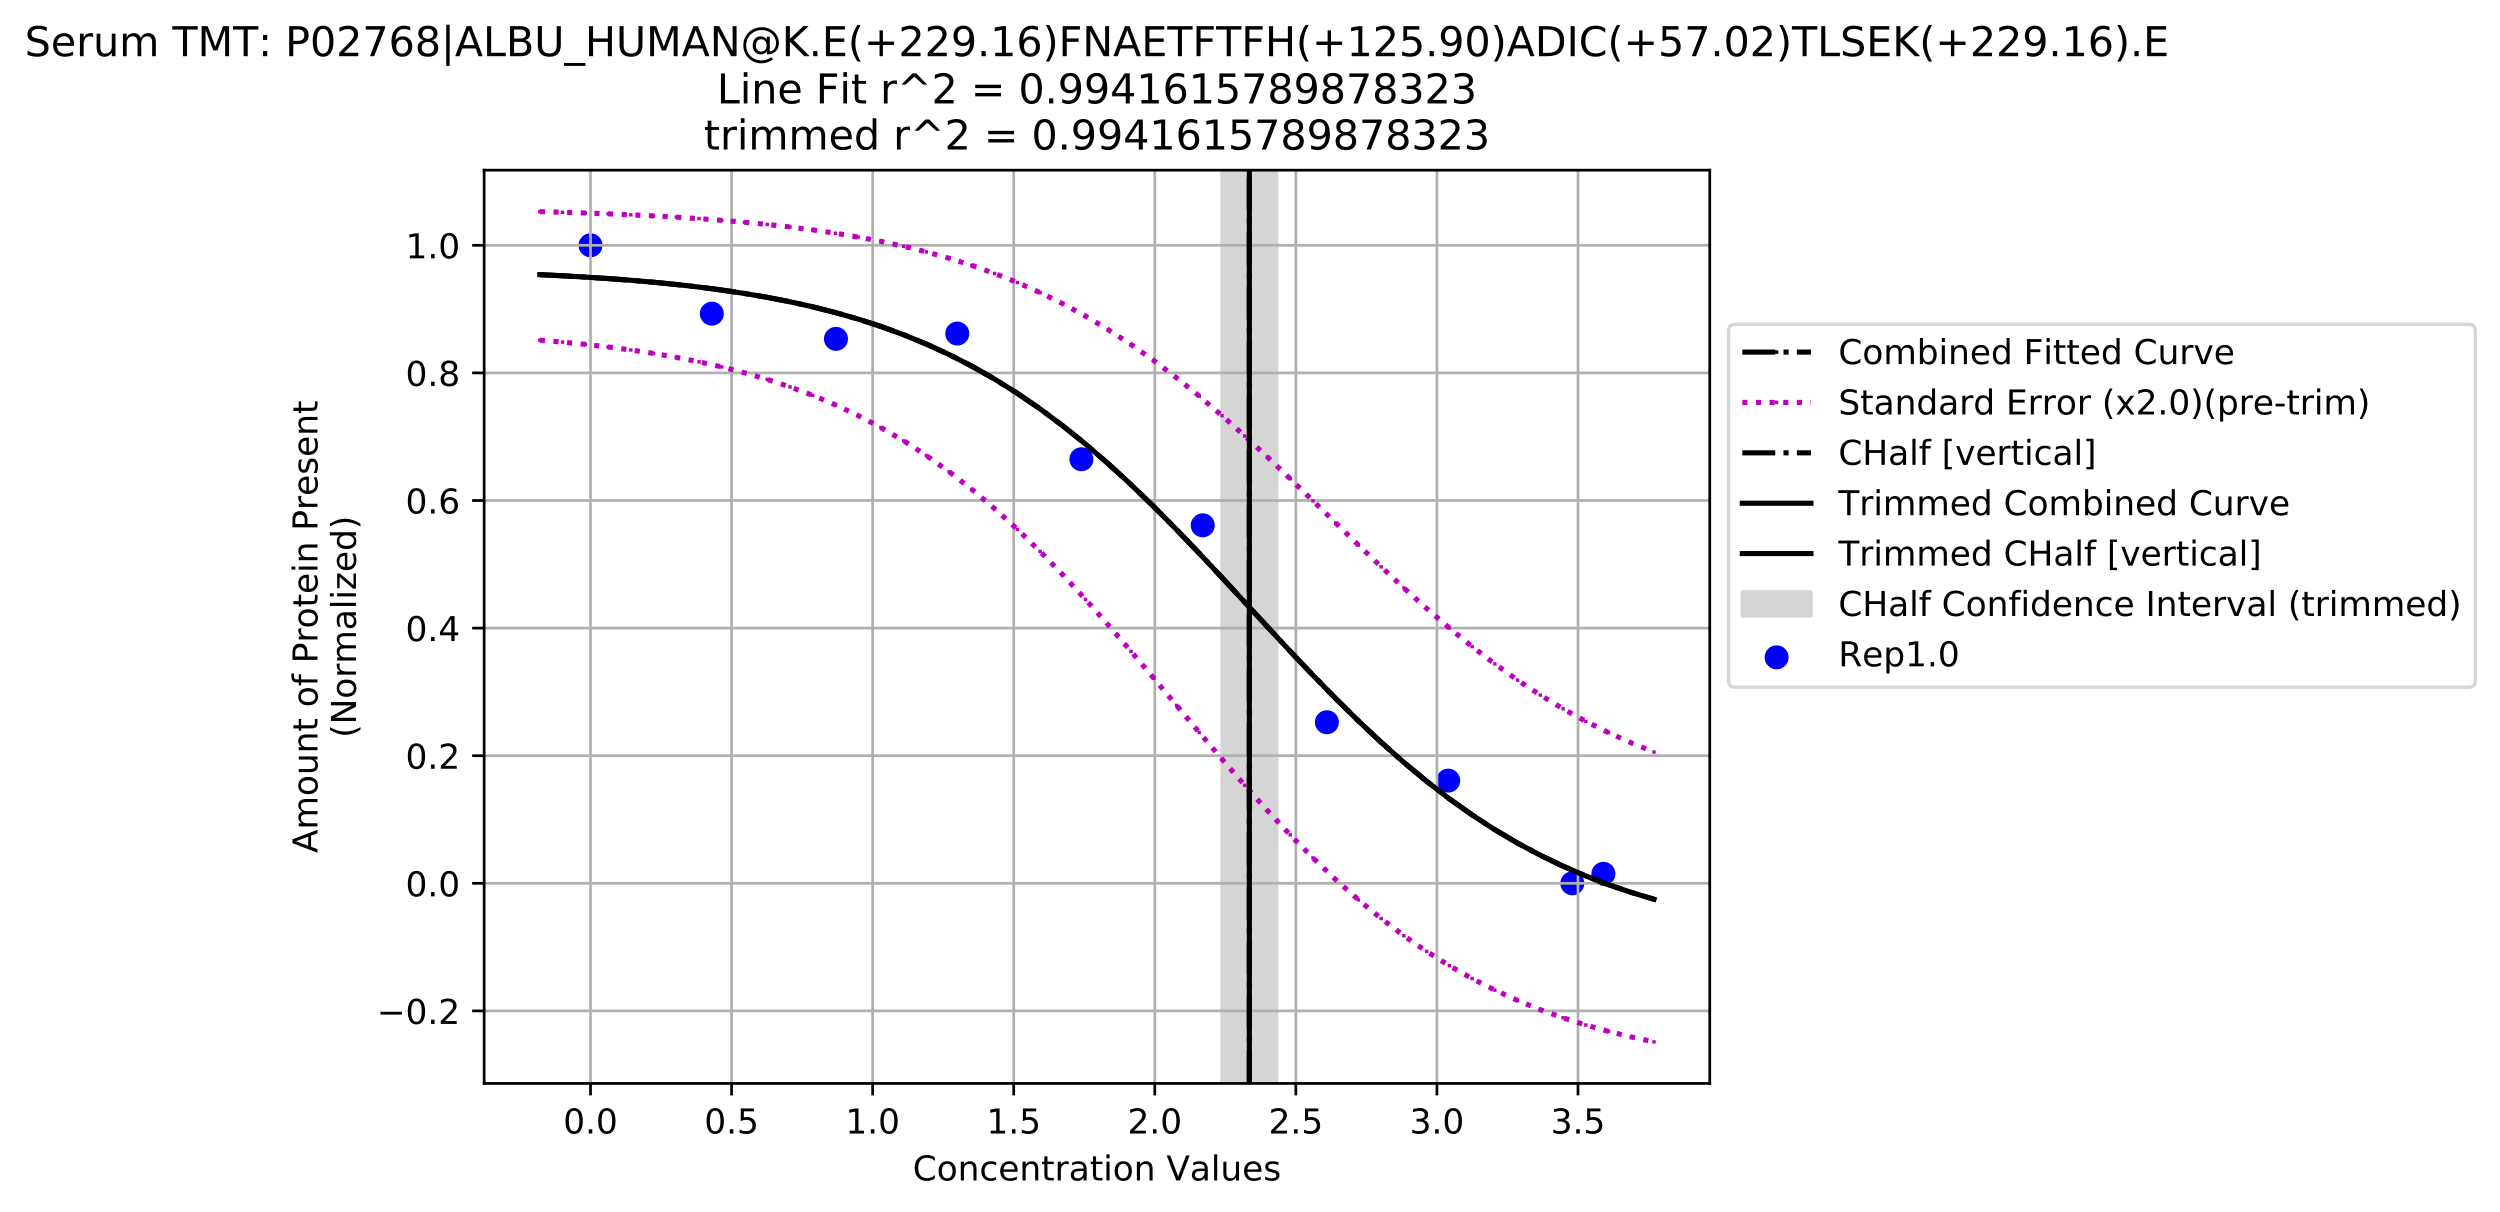 <?xml version="1.0" encoding="utf-8" standalone="no"?>
<!DOCTYPE svg PUBLIC "-//W3C//DTD SVG 1.1//EN"
  "http://www.w3.org/Graphics/SVG/1.1/DTD/svg11.dtd">
<!-- Created with matplotlib (https://matplotlib.org/) -->
<svg height="353.247pt" version="1.1" viewBox="0 0 728.466 353.247" width="728.466pt" xmlns="http://www.w3.org/2000/svg" xmlns:xlink="http://www.w3.org/1999/xlink">
 <defs>
  <style type="text/css">
*{stroke-linecap:butt;stroke-linejoin:round;}
  </style>
 </defs>
 <g id="figure_1">
  <g id="patch_1">
   <path d="M 0 353.247 
L 728.466 353.247 
L 728.466 0 
L 0 0 
z
" style="fill:#ffffff;"/>
  </g>
  <g id="axes_1">
   <g id="patch_2">
    <path d="M 141.075 315.691 
L 498.195 315.691 
L 498.195 49.579 
L 141.075 49.579 
z
" style="fill:#ffffff;"/>
   </g>
   <g id="patch_3">
    <path clip-path="url(#pc35decd506)" d="M 356.079 315.691 
L 356.079 49.579 
L 372.005 49.579 
L 372.005 315.691 
z
" style="fill:#d5d5d5;stroke:#d5d5d5;stroke-linejoin:miter;"/>
   </g>
   <g id="PathCollection_1">
    <defs>
     <path d="M 0 3 
C 0.796 3 1.559 2.684 2.121 2.121 
C 2.684 1.559 3 0.796 3 0 
C 3 -0.796 2.684 -1.559 2.121 -2.121 
C 1.559 -2.684 0.796 -3 0 -3 
C -0.796 -3 -1.559 -2.684 -2.121 -2.121 
C -2.684 -1.559 -3 -0.796 -3 0 
C -3 0.796 -2.684 1.559 -2.121 2.121 
C -1.559 2.684 -0.796 3 0 3 
z
" id="m500a05d556" style="stroke:#0000ff;"/>
    </defs>
    <g clip-path="url(#pc35decd506)">
     <use style="fill:#0000ff;stroke:#0000ff;" x="172.065" xlink:href="#m500a05d556" y="71.478"/>
     <use style="fill:#0000ff;stroke:#0000ff;" x="207.416" xlink:href="#m500a05d556" y="91.399"/>
     <use style="fill:#0000ff;stroke:#0000ff;" x="243.589" xlink:href="#m500a05d556" y="98.739"/>
     <use style="fill:#0000ff;stroke:#0000ff;" x="278.94" xlink:href="#m500a05d556" y="97.195"/>
     <use style="fill:#0000ff;stroke:#0000ff;" x="315.113" xlink:href="#m500a05d556" y="133.814"/>
     <use style="fill:#0000ff;stroke:#0000ff;" x="350.464" xlink:href="#m500a05d556" y="153.067"/>
     <use style="fill:#0000ff;stroke:#0000ff;" x="386.638" xlink:href="#m500a05d556" y="210.451"/>
     <use style="fill:#0000ff;stroke:#0000ff;" x="421.989" xlink:href="#m500a05d556" y="227.463"/>
     <use style="fill:#0000ff;stroke:#0000ff;" x="458.162" xlink:href="#m500a05d556" y="257.383"/>
     <use style="fill:#0000ff;stroke:#0000ff;" x="467.205" xlink:href="#m500a05d556" y="254.621"/>
    </g>
   </g>
   <g id="matplotlib.axis_1">
    <g id="xtick_1">
     <g id="line2d_1">
      <path clip-path="url(#pc35decd506)" d="M 172.065 315.691 
L 172.065 49.579 
" style="fill:none;stroke:#b0b0b0;stroke-linecap:square;stroke-width:0.8;"/>
     </g>
     <g id="line2d_2">
      <defs>
       <path d="M 0 0 
L 0 3.5 
" id="m50a44b086b" style="stroke:#000000;stroke-width:0.8;"/>
      </defs>
      <g>
       <use style="stroke:#000000;stroke-width:0.8;" x="172.065" xlink:href="#m50a44b086b" y="315.691"/>
      </g>
     </g>
     <g id="text_1">
      <!-- 0.0 -->
      <defs>
       <path d="M 31.781 66.406 
Q 24.172 66.406 20.328 58.906 
Q 16.5 51.422 16.5 36.375 
Q 16.5 21.391 20.328 13.891 
Q 24.172 6.391 31.781 6.391 
Q 39.453 6.391 43.281 13.891 
Q 47.125 21.391 47.125 36.375 
Q 47.125 51.422 43.281 58.906 
Q 39.453 66.406 31.781 66.406 
z
M 31.781 74.219 
Q 44.047 74.219 50.516 64.516 
Q 56.984 54.828 56.984 36.375 
Q 56.984 17.969 50.516 8.266 
Q 44.047 -1.422 31.781 -1.422 
Q 19.531 -1.422 13.062 8.266 
Q 6.594 17.969 6.594 36.375 
Q 6.594 54.828 13.062 64.516 
Q 19.531 74.219 31.781 74.219 
z
" id="DejaVuSans-48"/>
       <path d="M 10.688 12.406 
L 21 12.406 
L 21 0 
L 10.688 0 
z
" id="DejaVuSans-46"/>
      </defs>
      <g transform="translate(164.113 330.29)scale(0.1 -0.1)">
       <use xlink:href="#DejaVuSans-48"/>
       <use x="63.623" xlink:href="#DejaVuSans-46"/>
       <use x="95.41" xlink:href="#DejaVuSans-48"/>
      </g>
     </g>
    </g>
    <g id="xtick_2">
     <g id="line2d_3">
      <path clip-path="url(#pc35decd506)" d="M 213.171 315.691 
L 213.171 49.579 
" style="fill:none;stroke:#b0b0b0;stroke-linecap:square;stroke-width:0.8;"/>
     </g>
     <g id="line2d_4">
      <g>
       <use style="stroke:#000000;stroke-width:0.8;" x="213.171" xlink:href="#m50a44b086b" y="315.691"/>
      </g>
     </g>
     <g id="text_2">
      <!-- 0.5 -->
      <defs>
       <path d="M 10.797 72.906 
L 49.516 72.906 
L 49.516 64.594 
L 19.828 64.594 
L 19.828 46.734 
Q 21.969 47.469 24.109 47.828 
Q 26.266 48.188 28.422 48.188 
Q 40.625 48.188 47.75 41.5 
Q 54.891 34.812 54.891 23.391 
Q 54.891 11.625 47.562 5.094 
Q 40.234 -1.422 26.906 -1.422 
Q 22.312 -1.422 17.547 -0.641 
Q 12.797 0.141 7.719 1.703 
L 7.719 11.625 
Q 12.109 9.234 16.797 8.062 
Q 21.484 6.891 26.703 6.891 
Q 35.156 6.891 40.078 11.328 
Q 45.016 15.766 45.016 23.391 
Q 45.016 31 40.078 35.438 
Q 35.156 39.891 26.703 39.891 
Q 22.75 39.891 18.812 39.016 
Q 14.891 38.141 10.797 36.281 
z
" id="DejaVuSans-53"/>
      </defs>
      <g transform="translate(205.219 330.29)scale(0.1 -0.1)">
       <use xlink:href="#DejaVuSans-48"/>
       <use x="63.623" xlink:href="#DejaVuSans-46"/>
       <use x="95.41" xlink:href="#DejaVuSans-53"/>
      </g>
     </g>
    </g>
    <g id="xtick_3">
     <g id="line2d_5">
      <path clip-path="url(#pc35decd506)" d="M 254.277 315.691 
L 254.277 49.579 
" style="fill:none;stroke:#b0b0b0;stroke-linecap:square;stroke-width:0.8;"/>
     </g>
     <g id="line2d_6">
      <g>
       <use style="stroke:#000000;stroke-width:0.8;" x="254.277" xlink:href="#m50a44b086b" y="315.691"/>
      </g>
     </g>
     <g id="text_3">
      <!-- 1.0 -->
      <defs>
       <path d="M 12.406 8.297 
L 28.516 8.297 
L 28.516 63.922 
L 10.984 60.406 
L 10.984 69.391 
L 28.422 72.906 
L 38.281 72.906 
L 38.281 8.297 
L 54.391 8.297 
L 54.391 0 
L 12.406 0 
z
" id="DejaVuSans-49"/>
      </defs>
      <g transform="translate(246.325 330.29)scale(0.1 -0.1)">
       <use xlink:href="#DejaVuSans-49"/>
       <use x="63.623" xlink:href="#DejaVuSans-46"/>
       <use x="95.41" xlink:href="#DejaVuSans-48"/>
      </g>
     </g>
    </g>
    <g id="xtick_4">
     <g id="line2d_7">
      <path clip-path="url(#pc35decd506)" d="M 295.383 315.691 
L 295.383 49.579 
" style="fill:none;stroke:#b0b0b0;stroke-linecap:square;stroke-width:0.8;"/>
     </g>
     <g id="line2d_8">
      <g>
       <use style="stroke:#000000;stroke-width:0.8;" x="295.383" xlink:href="#m50a44b086b" y="315.691"/>
      </g>
     </g>
     <g id="text_4">
      <!-- 1.5 -->
      <g transform="translate(287.431 330.29)scale(0.1 -0.1)">
       <use xlink:href="#DejaVuSans-49"/>
       <use x="63.623" xlink:href="#DejaVuSans-46"/>
       <use x="95.41" xlink:href="#DejaVuSans-53"/>
      </g>
     </g>
    </g>
    <g id="xtick_5">
     <g id="line2d_9">
      <path clip-path="url(#pc35decd506)" d="M 336.488 315.691 
L 336.488 49.579 
" style="fill:none;stroke:#b0b0b0;stroke-linecap:square;stroke-width:0.8;"/>
     </g>
     <g id="line2d_10">
      <g>
       <use style="stroke:#000000;stroke-width:0.8;" x="336.488" xlink:href="#m50a44b086b" y="315.691"/>
      </g>
     </g>
     <g id="text_5">
      <!-- 2.0 -->
      <defs>
       <path d="M 19.188 8.297 
L 53.609 8.297 
L 53.609 0 
L 7.328 0 
L 7.328 8.297 
Q 12.938 14.109 22.625 23.891 
Q 32.328 33.688 34.812 36.531 
Q 39.547 41.844 41.422 45.531 
Q 43.312 49.219 43.312 52.781 
Q 43.312 58.594 39.234 62.25 
Q 35.156 65.922 28.609 65.922 
Q 23.969 65.922 18.812 64.312 
Q 13.672 62.703 7.812 59.422 
L 7.812 69.391 
Q 13.766 71.781 18.938 73 
Q 24.125 74.219 28.422 74.219 
Q 39.75 74.219 46.484 68.547 
Q 53.219 62.891 53.219 53.422 
Q 53.219 48.922 51.531 44.891 
Q 49.859 40.875 45.406 35.406 
Q 44.188 33.984 37.641 27.219 
Q 31.109 20.453 19.188 8.297 
z
" id="DejaVuSans-50"/>
      </defs>
      <g transform="translate(328.537 330.29)scale(0.1 -0.1)">
       <use xlink:href="#DejaVuSans-50"/>
       <use x="63.623" xlink:href="#DejaVuSans-46"/>
       <use x="95.41" xlink:href="#DejaVuSans-48"/>
      </g>
     </g>
    </g>
    <g id="xtick_6">
     <g id="line2d_11">
      <path clip-path="url(#pc35decd506)" d="M 377.594 315.691 
L 377.594 49.579 
" style="fill:none;stroke:#b0b0b0;stroke-linecap:square;stroke-width:0.8;"/>
     </g>
     <g id="line2d_12">
      <g>
       <use style="stroke:#000000;stroke-width:0.8;" x="377.594" xlink:href="#m50a44b086b" y="315.691"/>
      </g>
     </g>
     <g id="text_6">
      <!-- 2.5 -->
      <g transform="translate(369.643 330.29)scale(0.1 -0.1)">
       <use xlink:href="#DejaVuSans-50"/>
       <use x="63.623" xlink:href="#DejaVuSans-46"/>
       <use x="95.41" xlink:href="#DejaVuSans-53"/>
      </g>
     </g>
    </g>
    <g id="xtick_7">
     <g id="line2d_13">
      <path clip-path="url(#pc35decd506)" d="M 418.7 315.691 
L 418.7 49.579 
" style="fill:none;stroke:#b0b0b0;stroke-linecap:square;stroke-width:0.8;"/>
     </g>
     <g id="line2d_14">
      <g>
       <use style="stroke:#000000;stroke-width:0.8;" x="418.7" xlink:href="#m50a44b086b" y="315.691"/>
      </g>
     </g>
     <g id="text_7">
      <!-- 3.0 -->
      <defs>
       <path d="M 40.578 39.312 
Q 47.656 37.797 51.625 33 
Q 55.609 28.219 55.609 21.188 
Q 55.609 10.406 48.188 4.484 
Q 40.766 -1.422 27.094 -1.422 
Q 22.516 -1.422 17.656 -0.516 
Q 12.797 0.391 7.625 2.203 
L 7.625 11.719 
Q 11.719 9.328 16.594 8.109 
Q 21.484 6.891 26.812 6.891 
Q 36.078 6.891 40.938 10.547 
Q 45.797 14.203 45.797 21.188 
Q 45.797 27.641 41.281 31.266 
Q 36.766 34.906 28.719 34.906 
L 20.219 34.906 
L 20.219 43.016 
L 29.109 43.016 
Q 36.375 43.016 40.234 45.922 
Q 44.094 48.828 44.094 54.297 
Q 44.094 59.906 40.109 62.906 
Q 36.141 65.922 28.719 65.922 
Q 24.656 65.922 20.016 65.031 
Q 15.375 64.156 9.812 62.312 
L 9.812 71.094 
Q 15.438 72.656 20.344 73.438 
Q 25.25 74.219 29.594 74.219 
Q 40.828 74.219 47.359 69.109 
Q 53.906 64.016 53.906 55.328 
Q 53.906 49.266 50.438 45.094 
Q 46.969 40.922 40.578 39.312 
z
" id="DejaVuSans-51"/>
      </defs>
      <g transform="translate(410.749 330.29)scale(0.1 -0.1)">
       <use xlink:href="#DejaVuSans-51"/>
       <use x="63.623" xlink:href="#DejaVuSans-46"/>
       <use x="95.41" xlink:href="#DejaVuSans-48"/>
      </g>
     </g>
    </g>
    <g id="xtick_8">
     <g id="line2d_15">
      <path clip-path="url(#pc35decd506)" d="M 459.806 315.691 
L 459.806 49.579 
" style="fill:none;stroke:#b0b0b0;stroke-linecap:square;stroke-width:0.8;"/>
     </g>
     <g id="line2d_16">
      <g>
       <use style="stroke:#000000;stroke-width:0.8;" x="459.806" xlink:href="#m50a44b086b" y="315.691"/>
      </g>
     </g>
     <g id="text_8">
      <!-- 3.5 -->
      <g transform="translate(451.855 330.29)scale(0.1 -0.1)">
       <use xlink:href="#DejaVuSans-51"/>
       <use x="63.623" xlink:href="#DejaVuSans-46"/>
       <use x="95.41" xlink:href="#DejaVuSans-53"/>
      </g>
     </g>
    </g>
    <g id="text_9">
     <!-- Concentration Values -->
     <defs>
      <path d="M 64.406 67.281 
L 64.406 56.891 
Q 59.422 61.531 53.781 63.812 
Q 48.141 66.109 41.797 66.109 
Q 29.297 66.109 22.656 58.469 
Q 16.016 50.828 16.016 36.375 
Q 16.016 21.969 22.656 14.328 
Q 29.297 6.688 41.797 6.688 
Q 48.141 6.688 53.781 8.984 
Q 59.422 11.281 64.406 15.922 
L 64.406 5.609 
Q 59.234 2.094 53.438 0.328 
Q 47.656 -1.422 41.219 -1.422 
Q 24.656 -1.422 15.125 8.703 
Q 5.609 18.844 5.609 36.375 
Q 5.609 53.953 15.125 64.078 
Q 24.656 74.219 41.219 74.219 
Q 47.75 74.219 53.531 72.484 
Q 59.328 70.75 64.406 67.281 
z
" id="DejaVuSans-67"/>
      <path d="M 30.609 48.391 
Q 23.391 48.391 19.188 42.75 
Q 14.984 37.109 14.984 27.297 
Q 14.984 17.484 19.156 11.844 
Q 23.344 6.203 30.609 6.203 
Q 37.797 6.203 41.984 11.859 
Q 46.188 17.531 46.188 27.297 
Q 46.188 37.016 41.984 42.703 
Q 37.797 48.391 30.609 48.391 
z
M 30.609 56 
Q 42.328 56 49.016 48.375 
Q 55.719 40.766 55.719 27.297 
Q 55.719 13.875 49.016 6.219 
Q 42.328 -1.422 30.609 -1.422 
Q 18.844 -1.422 12.172 6.219 
Q 5.516 13.875 5.516 27.297 
Q 5.516 40.766 12.172 48.375 
Q 18.844 56 30.609 56 
z
" id="DejaVuSans-111"/>
      <path d="M 54.891 33.016 
L 54.891 0 
L 45.906 0 
L 45.906 32.719 
Q 45.906 40.484 42.875 44.328 
Q 39.844 48.188 33.797 48.188 
Q 26.516 48.188 22.312 43.547 
Q 18.109 38.922 18.109 30.906 
L 18.109 0 
L 9.078 0 
L 9.078 54.688 
L 18.109 54.688 
L 18.109 46.188 
Q 21.344 51.125 25.703 53.562 
Q 30.078 56 35.797 56 
Q 45.219 56 50.047 50.172 
Q 54.891 44.344 54.891 33.016 
z
" id="DejaVuSans-110"/>
      <path d="M 48.781 52.594 
L 48.781 44.188 
Q 44.969 46.297 41.141 47.344 
Q 37.312 48.391 33.406 48.391 
Q 24.656 48.391 19.812 42.844 
Q 14.984 37.312 14.984 27.297 
Q 14.984 17.281 19.812 11.734 
Q 24.656 6.203 33.406 6.203 
Q 37.312 6.203 41.141 7.25 
Q 44.969 8.297 48.781 10.406 
L 48.781 2.094 
Q 45.016 0.344 40.984 -0.531 
Q 36.969 -1.422 32.422 -1.422 
Q 20.062 -1.422 12.781 6.344 
Q 5.516 14.109 5.516 27.297 
Q 5.516 40.672 12.859 48.328 
Q 20.219 56 33.016 56 
Q 37.156 56 41.109 55.141 
Q 45.062 54.297 48.781 52.594 
z
" id="DejaVuSans-99"/>
      <path d="M 56.203 29.594 
L 56.203 25.203 
L 14.891 25.203 
Q 15.484 15.922 20.484 11.062 
Q 25.484 6.203 34.422 6.203 
Q 39.594 6.203 44.453 7.469 
Q 49.312 8.734 54.109 11.281 
L 54.109 2.781 
Q 49.266 0.734 44.188 -0.344 
Q 39.109 -1.422 33.891 -1.422 
Q 20.797 -1.422 13.156 6.188 
Q 5.516 13.812 5.516 26.812 
Q 5.516 40.234 12.766 48.109 
Q 20.016 56 32.328 56 
Q 43.359 56 49.781 48.891 
Q 56.203 41.797 56.203 29.594 
z
M 47.219 32.234 
Q 47.125 39.594 43.094 43.984 
Q 39.062 48.391 32.422 48.391 
Q 24.906 48.391 20.391 44.141 
Q 15.875 39.891 15.188 32.172 
z
" id="DejaVuSans-101"/>
      <path d="M 18.312 70.219 
L 18.312 54.688 
L 36.812 54.688 
L 36.812 47.703 
L 18.312 47.703 
L 18.312 18.016 
Q 18.312 11.328 20.141 9.422 
Q 21.969 7.516 27.594 7.516 
L 36.812 7.516 
L 36.812 0 
L 27.594 0 
Q 17.188 0 13.234 3.875 
Q 9.281 7.766 9.281 18.016 
L 9.281 47.703 
L 2.688 47.703 
L 2.688 54.688 
L 9.281 54.688 
L 9.281 70.219 
z
" id="DejaVuSans-116"/>
      <path d="M 41.109 46.297 
Q 39.594 47.172 37.812 47.578 
Q 36.031 48 33.891 48 
Q 26.266 48 22.188 43.047 
Q 18.109 38.094 18.109 28.812 
L 18.109 0 
L 9.078 0 
L 9.078 54.688 
L 18.109 54.688 
L 18.109 46.188 
Q 20.953 51.172 25.484 53.578 
Q 30.031 56 36.531 56 
Q 37.453 56 38.578 55.875 
Q 39.703 55.766 41.062 55.516 
z
" id="DejaVuSans-114"/>
      <path d="M 34.281 27.484 
Q 23.391 27.484 19.188 25 
Q 14.984 22.516 14.984 16.5 
Q 14.984 11.719 18.141 8.906 
Q 21.297 6.109 26.703 6.109 
Q 34.188 6.109 38.703 11.406 
Q 43.219 16.703 43.219 25.484 
L 43.219 27.484 
z
M 52.203 31.203 
L 52.203 0 
L 43.219 0 
L 43.219 8.297 
Q 40.141 3.328 35.547 0.953 
Q 30.953 -1.422 24.312 -1.422 
Q 15.922 -1.422 10.953 3.297 
Q 6 8.016 6 15.922 
Q 6 25.141 12.172 29.828 
Q 18.359 34.516 30.609 34.516 
L 43.219 34.516 
L 43.219 35.406 
Q 43.219 41.609 39.141 45 
Q 35.062 48.391 27.688 48.391 
Q 23 48.391 18.547 47.266 
Q 14.109 46.141 10.016 43.891 
L 10.016 52.203 
Q 14.938 54.109 19.578 55.047 
Q 24.219 56 28.609 56 
Q 40.484 56 46.344 49.844 
Q 52.203 43.703 52.203 31.203 
z
" id="DejaVuSans-97"/>
      <path d="M 9.422 54.688 
L 18.406 54.688 
L 18.406 0 
L 9.422 0 
z
M 9.422 75.984 
L 18.406 75.984 
L 18.406 64.594 
L 9.422 64.594 
z
" id="DejaVuSans-105"/>
      <path id="DejaVuSans-32"/>
      <path d="M 28.609 0 
L 0.781 72.906 
L 11.078 72.906 
L 34.188 11.531 
L 57.328 72.906 
L 67.578 72.906 
L 39.797 0 
z
" id="DejaVuSans-86"/>
      <path d="M 9.422 75.984 
L 18.406 75.984 
L 18.406 0 
L 9.422 0 
z
" id="DejaVuSans-108"/>
      <path d="M 8.5 21.578 
L 8.5 54.688 
L 17.484 54.688 
L 17.484 21.922 
Q 17.484 14.156 20.5 10.266 
Q 23.531 6.391 29.594 6.391 
Q 36.859 6.391 41.078 11.031 
Q 45.312 15.672 45.312 23.688 
L 45.312 54.688 
L 54.297 54.688 
L 54.297 0 
L 45.312 0 
L 45.312 8.406 
Q 42.047 3.422 37.719 1 
Q 33.406 -1.422 27.688 -1.422 
Q 18.266 -1.422 13.375 4.438 
Q 8.5 10.297 8.5 21.578 
z
M 31.109 56 
z
" id="DejaVuSans-117"/>
      <path d="M 44.281 53.078 
L 44.281 44.578 
Q 40.484 46.531 36.375 47.5 
Q 32.281 48.484 27.875 48.484 
Q 21.188 48.484 17.844 46.438 
Q 14.5 44.391 14.5 40.281 
Q 14.5 37.156 16.891 35.375 
Q 19.281 33.594 26.516 31.984 
L 29.594 31.297 
Q 39.156 29.25 43.188 25.516 
Q 47.219 21.781 47.219 15.094 
Q 47.219 7.469 41.188 3.016 
Q 35.156 -1.422 24.609 -1.422 
Q 20.219 -1.422 15.453 -0.562 
Q 10.688 0.297 5.422 2 
L 5.422 11.281 
Q 10.406 8.688 15.234 7.391 
Q 20.062 6.109 24.812 6.109 
Q 31.156 6.109 34.562 8.281 
Q 37.984 10.453 37.984 14.406 
Q 37.984 18.062 35.516 20.016 
Q 33.062 21.969 24.703 23.781 
L 21.578 24.516 
Q 13.234 26.266 9.516 29.906 
Q 5.812 33.547 5.812 39.891 
Q 5.812 47.609 11.281 51.797 
Q 16.75 56 26.812 56 
Q 31.781 56 36.172 55.266 
Q 40.578 54.547 44.281 53.078 
z
" id="DejaVuSans-115"/>
     </defs>
     <g transform="translate(265.957 343.968)scale(0.1 -0.1)">
      <use xlink:href="#DejaVuSans-67"/>
      <use x="69.824" xlink:href="#DejaVuSans-111"/>
      <use x="131.006" xlink:href="#DejaVuSans-110"/>
      <use x="194.385" xlink:href="#DejaVuSans-99"/>
      <use x="249.365" xlink:href="#DejaVuSans-101"/>
      <use x="310.889" xlink:href="#DejaVuSans-110"/>
      <use x="374.268" xlink:href="#DejaVuSans-116"/>
      <use x="413.477" xlink:href="#DejaVuSans-114"/>
      <use x="454.59" xlink:href="#DejaVuSans-97"/>
      <use x="515.869" xlink:href="#DejaVuSans-116"/>
      <use x="555.078" xlink:href="#DejaVuSans-105"/>
      <use x="582.861" xlink:href="#DejaVuSans-111"/>
      <use x="644.043" xlink:href="#DejaVuSans-110"/>
      <use x="707.422" xlink:href="#DejaVuSans-32"/>
      <use x="739.209" xlink:href="#DejaVuSans-86"/>
      <use x="807.508" xlink:href="#DejaVuSans-97"/>
      <use x="868.787" xlink:href="#DejaVuSans-108"/>
      <use x="896.57" xlink:href="#DejaVuSans-117"/>
      <use x="959.949" xlink:href="#DejaVuSans-101"/>
      <use x="1021.473" xlink:href="#DejaVuSans-115"/>
     </g>
    </g>
   </g>
   <g id="matplotlib.axis_2">
    <g id="ytick_1">
     <g id="line2d_17">
      <path clip-path="url(#pc35decd506)" d="M 141.075 294.564 
L 498.195 294.564 
" style="fill:none;stroke:#b0b0b0;stroke-linecap:square;stroke-width:0.8;"/>
     </g>
     <g id="line2d_18">
      <defs>
       <path d="M 0 0 
L -3.5 0 
" id="mfaa7e3ac86" style="stroke:#000000;stroke-width:0.8;"/>
      </defs>
      <g>
       <use style="stroke:#000000;stroke-width:0.8;" x="141.075" xlink:href="#mfaa7e3ac86" y="294.564"/>
      </g>
     </g>
     <g id="text_10">
      <!-- −0.2 -->
      <defs>
       <path d="M 10.594 35.5 
L 73.188 35.5 
L 73.188 27.203 
L 10.594 27.203 
z
" id="DejaVuSans-8722"/>
      </defs>
      <g transform="translate(109.792 298.363)scale(0.1 -0.1)">
       <use xlink:href="#DejaVuSans-8722"/>
       <use x="83.789" xlink:href="#DejaVuSans-48"/>
       <use x="147.412" xlink:href="#DejaVuSans-46"/>
       <use x="179.199" xlink:href="#DejaVuSans-50"/>
      </g>
     </g>
    </g>
    <g id="ytick_2">
     <g id="line2d_19">
      <path clip-path="url(#pc35decd506)" d="M 141.075 257.383 
L 498.195 257.383 
" style="fill:none;stroke:#b0b0b0;stroke-linecap:square;stroke-width:0.8;"/>
     </g>
     <g id="line2d_20">
      <g>
       <use style="stroke:#000000;stroke-width:0.8;" x="141.075" xlink:href="#mfaa7e3ac86" y="257.383"/>
      </g>
     </g>
     <g id="text_11">
      <!-- 0.0 -->
      <g transform="translate(118.172 261.182)scale(0.1 -0.1)">
       <use xlink:href="#DejaVuSans-48"/>
       <use x="63.623" xlink:href="#DejaVuSans-46"/>
       <use x="95.41" xlink:href="#DejaVuSans-48"/>
      </g>
     </g>
    </g>
    <g id="ytick_3">
     <g id="line2d_21">
      <path clip-path="url(#pc35decd506)" d="M 141.075 220.202 
L 498.195 220.202 
" style="fill:none;stroke:#b0b0b0;stroke-linecap:square;stroke-width:0.8;"/>
     </g>
     <g id="line2d_22">
      <g>
       <use style="stroke:#000000;stroke-width:0.8;" x="141.075" xlink:href="#mfaa7e3ac86" y="220.202"/>
      </g>
     </g>
     <g id="text_12">
      <!-- 0.2 -->
      <g transform="translate(118.172 224.001)scale(0.1 -0.1)">
       <use xlink:href="#DejaVuSans-48"/>
       <use x="63.623" xlink:href="#DejaVuSans-46"/>
       <use x="95.41" xlink:href="#DejaVuSans-50"/>
      </g>
     </g>
    </g>
    <g id="ytick_4">
     <g id="line2d_23">
      <path clip-path="url(#pc35decd506)" d="M 141.075 183.021 
L 498.195 183.021 
" style="fill:none;stroke:#b0b0b0;stroke-linecap:square;stroke-width:0.8;"/>
     </g>
     <g id="line2d_24">
      <g>
       <use style="stroke:#000000;stroke-width:0.8;" x="141.075" xlink:href="#mfaa7e3ac86" y="183.021"/>
      </g>
     </g>
     <g id="text_13">
      <!-- 0.4 -->
      <defs>
       <path d="M 37.797 64.312 
L 12.891 25.391 
L 37.797 25.391 
z
M 35.203 72.906 
L 47.609 72.906 
L 47.609 25.391 
L 58.016 25.391 
L 58.016 17.188 
L 47.609 17.188 
L 47.609 0 
L 37.797 0 
L 37.797 17.188 
L 4.891 17.188 
L 4.891 26.703 
z
" id="DejaVuSans-52"/>
      </defs>
      <g transform="translate(118.172 186.82)scale(0.1 -0.1)">
       <use xlink:href="#DejaVuSans-48"/>
       <use x="63.623" xlink:href="#DejaVuSans-46"/>
       <use x="95.41" xlink:href="#DejaVuSans-52"/>
      </g>
     </g>
    </g>
    <g id="ytick_5">
     <g id="line2d_25">
      <path clip-path="url(#pc35decd506)" d="M 141.075 145.84 
L 498.195 145.84 
" style="fill:none;stroke:#b0b0b0;stroke-linecap:square;stroke-width:0.8;"/>
     </g>
     <g id="line2d_26">
      <g>
       <use style="stroke:#000000;stroke-width:0.8;" x="141.075" xlink:href="#mfaa7e3ac86" y="145.84"/>
      </g>
     </g>
     <g id="text_14">
      <!-- 0.6 -->
      <defs>
       <path d="M 33.016 40.375 
Q 26.375 40.375 22.484 35.828 
Q 18.609 31.297 18.609 23.391 
Q 18.609 15.531 22.484 10.953 
Q 26.375 6.391 33.016 6.391 
Q 39.656 6.391 43.531 10.953 
Q 47.406 15.531 47.406 23.391 
Q 47.406 31.297 43.531 35.828 
Q 39.656 40.375 33.016 40.375 
z
M 52.594 71.297 
L 52.594 62.312 
Q 48.875 64.062 45.094 64.984 
Q 41.312 65.922 37.594 65.922 
Q 27.828 65.922 22.672 59.328 
Q 17.531 52.734 16.797 39.406 
Q 19.672 43.656 24.016 45.922 
Q 28.375 48.188 33.594 48.188 
Q 44.578 48.188 50.953 41.516 
Q 57.328 34.859 57.328 23.391 
Q 57.328 12.156 50.688 5.359 
Q 44.047 -1.422 33.016 -1.422 
Q 20.359 -1.422 13.672 8.266 
Q 6.984 17.969 6.984 36.375 
Q 6.984 53.656 15.188 63.938 
Q 23.391 74.219 37.203 74.219 
Q 40.922 74.219 44.703 73.484 
Q 48.484 72.75 52.594 71.297 
z
" id="DejaVuSans-54"/>
      </defs>
      <g transform="translate(118.172 149.639)scale(0.1 -0.1)">
       <use xlink:href="#DejaVuSans-48"/>
       <use x="63.623" xlink:href="#DejaVuSans-46"/>
       <use x="95.41" xlink:href="#DejaVuSans-54"/>
      </g>
     </g>
    </g>
    <g id="ytick_6">
     <g id="line2d_27">
      <path clip-path="url(#pc35decd506)" d="M 141.075 108.659 
L 498.195 108.659 
" style="fill:none;stroke:#b0b0b0;stroke-linecap:square;stroke-width:0.8;"/>
     </g>
     <g id="line2d_28">
      <g>
       <use style="stroke:#000000;stroke-width:0.8;" x="141.075" xlink:href="#mfaa7e3ac86" y="108.659"/>
      </g>
     </g>
     <g id="text_15">
      <!-- 0.8 -->
      <defs>
       <path d="M 31.781 34.625 
Q 24.75 34.625 20.719 30.859 
Q 16.703 27.094 16.703 20.516 
Q 16.703 13.922 20.719 10.156 
Q 24.75 6.391 31.781 6.391 
Q 38.812 6.391 42.859 10.172 
Q 46.922 13.969 46.922 20.516 
Q 46.922 27.094 42.891 30.859 
Q 38.875 34.625 31.781 34.625 
z
M 21.922 38.812 
Q 15.578 40.375 12.031 44.719 
Q 8.5 49.078 8.5 55.328 
Q 8.5 64.062 14.719 69.141 
Q 20.953 74.219 31.781 74.219 
Q 42.672 74.219 48.875 69.141 
Q 55.078 64.062 55.078 55.328 
Q 55.078 49.078 51.531 44.719 
Q 48 40.375 41.703 38.812 
Q 48.828 37.156 52.797 32.312 
Q 56.781 27.484 56.781 20.516 
Q 56.781 9.906 50.312 4.234 
Q 43.844 -1.422 31.781 -1.422 
Q 19.734 -1.422 13.25 4.234 
Q 6.781 9.906 6.781 20.516 
Q 6.781 27.484 10.781 32.312 
Q 14.797 37.156 21.922 38.812 
z
M 18.312 54.391 
Q 18.312 48.734 21.844 45.562 
Q 25.391 42.391 31.781 42.391 
Q 38.141 42.391 41.719 45.562 
Q 45.312 48.734 45.312 54.391 
Q 45.312 60.062 41.719 63.234 
Q 38.141 66.406 31.781 66.406 
Q 25.391 66.406 21.844 63.234 
Q 18.312 60.062 18.312 54.391 
z
" id="DejaVuSans-56"/>
      </defs>
      <g transform="translate(118.172 112.458)scale(0.1 -0.1)">
       <use xlink:href="#DejaVuSans-48"/>
       <use x="63.623" xlink:href="#DejaVuSans-46"/>
       <use x="95.41" xlink:href="#DejaVuSans-56"/>
      </g>
     </g>
    </g>
    <g id="ytick_7">
     <g id="line2d_29">
      <path clip-path="url(#pc35decd506)" d="M 141.075 71.478 
L 498.195 71.478 
" style="fill:none;stroke:#b0b0b0;stroke-linecap:square;stroke-width:0.8;"/>
     </g>
     <g id="line2d_30">
      <g>
       <use style="stroke:#000000;stroke-width:0.8;" x="141.075" xlink:href="#mfaa7e3ac86" y="71.478"/>
      </g>
     </g>
     <g id="text_16">
      <!-- 1.0 -->
      <g transform="translate(118.172 75.277)scale(0.1 -0.1)">
       <use xlink:href="#DejaVuSans-49"/>
       <use x="63.623" xlink:href="#DejaVuSans-46"/>
       <use x="95.41" xlink:href="#DejaVuSans-48"/>
      </g>
     </g>
    </g>
    <g id="text_17">
     <!-- Amount of Protein Present -->
     <defs>
      <path d="M 34.188 63.188 
L 20.797 26.906 
L 47.609 26.906 
z
M 28.609 72.906 
L 39.797 72.906 
L 67.578 0 
L 57.328 0 
L 50.688 18.703 
L 17.828 18.703 
L 11.188 0 
L 0.781 0 
z
" id="DejaVuSans-65"/>
      <path d="M 52 44.188 
Q 55.375 50.25 60.062 53.125 
Q 64.75 56 71.094 56 
Q 79.641 56 84.281 50.016 
Q 88.922 44.047 88.922 33.016 
L 88.922 0 
L 79.891 0 
L 79.891 32.719 
Q 79.891 40.578 77.094 44.375 
Q 74.312 48.188 68.609 48.188 
Q 61.625 48.188 57.562 43.547 
Q 53.516 38.922 53.516 30.906 
L 53.516 0 
L 44.484 0 
L 44.484 32.719 
Q 44.484 40.625 41.703 44.406 
Q 38.922 48.188 33.109 48.188 
Q 26.219 48.188 22.156 43.531 
Q 18.109 38.875 18.109 30.906 
L 18.109 0 
L 9.078 0 
L 9.078 54.688 
L 18.109 54.688 
L 18.109 46.188 
Q 21.188 51.219 25.484 53.609 
Q 29.781 56 35.688 56 
Q 41.656 56 45.828 52.969 
Q 50 49.953 52 44.188 
z
" id="DejaVuSans-109"/>
      <path d="M 37.109 75.984 
L 37.109 68.5 
L 28.516 68.5 
Q 23.688 68.5 21.797 66.547 
Q 19.922 64.594 19.922 59.516 
L 19.922 54.688 
L 34.719 54.688 
L 34.719 47.703 
L 19.922 47.703 
L 19.922 0 
L 10.891 0 
L 10.891 47.703 
L 2.297 47.703 
L 2.297 54.688 
L 10.891 54.688 
L 10.891 58.5 
Q 10.891 67.625 15.141 71.797 
Q 19.391 75.984 28.609 75.984 
z
" id="DejaVuSans-102"/>
      <path d="M 19.672 64.797 
L 19.672 37.406 
L 32.078 37.406 
Q 38.969 37.406 42.719 40.969 
Q 46.484 44.531 46.484 51.125 
Q 46.484 57.672 42.719 61.234 
Q 38.969 64.797 32.078 64.797 
z
M 9.812 72.906 
L 32.078 72.906 
Q 44.344 72.906 50.609 67.359 
Q 56.891 61.812 56.891 51.125 
Q 56.891 40.328 50.609 34.812 
Q 44.344 29.297 32.078 29.297 
L 19.672 29.297 
L 19.672 0 
L 9.812 0 
z
" id="DejaVuSans-80"/>
     </defs>
     <g transform="translate(92.515 248.546)rotate(-90)scale(0.1 -0.1)">
      <use xlink:href="#DejaVuSans-65"/>
      <use x="68.408" xlink:href="#DejaVuSans-109"/>
      <use x="165.82" xlink:href="#DejaVuSans-111"/>
      <use x="227.002" xlink:href="#DejaVuSans-117"/>
      <use x="290.381" xlink:href="#DejaVuSans-110"/>
      <use x="353.76" xlink:href="#DejaVuSans-116"/>
      <use x="392.969" xlink:href="#DejaVuSans-32"/>
      <use x="424.756" xlink:href="#DejaVuSans-111"/>
      <use x="485.938" xlink:href="#DejaVuSans-102"/>
      <use x="521.143" xlink:href="#DejaVuSans-32"/>
      <use x="552.93" xlink:href="#DejaVuSans-80"/>
      <use x="613.217" xlink:href="#DejaVuSans-114"/>
      <use x="654.299" xlink:href="#DejaVuSans-111"/>
      <use x="715.48" xlink:href="#DejaVuSans-116"/>
      <use x="754.689" xlink:href="#DejaVuSans-101"/>
      <use x="816.213" xlink:href="#DejaVuSans-105"/>
      <use x="843.996" xlink:href="#DejaVuSans-110"/>
      <use x="907.375" xlink:href="#DejaVuSans-32"/>
      <use x="939.162" xlink:href="#DejaVuSans-80"/>
      <use x="999.449" xlink:href="#DejaVuSans-114"/>
      <use x="1040.531" xlink:href="#DejaVuSans-101"/>
      <use x="1102.055" xlink:href="#DejaVuSans-115"/>
      <use x="1154.154" xlink:href="#DejaVuSans-101"/>
      <use x="1215.678" xlink:href="#DejaVuSans-110"/>
      <use x="1279.057" xlink:href="#DejaVuSans-116"/>
     </g>
     <!-- (Normalized) -->
     <defs>
      <path d="M 31 75.875 
Q 24.469 64.656 21.281 53.656 
Q 18.109 42.672 18.109 31.391 
Q 18.109 20.125 21.312 9.062 
Q 24.516 -2 31 -13.188 
L 23.188 -13.188 
Q 15.875 -1.703 12.234 9.375 
Q 8.594 20.453 8.594 31.391 
Q 8.594 42.281 12.203 53.312 
Q 15.828 64.359 23.188 75.875 
z
" id="DejaVuSans-40"/>
      <path d="M 9.812 72.906 
L 23.094 72.906 
L 55.422 11.922 
L 55.422 72.906 
L 64.984 72.906 
L 64.984 0 
L 51.703 0 
L 19.391 60.984 
L 19.391 0 
L 9.812 0 
z
" id="DejaVuSans-78"/>
      <path d="M 5.516 54.688 
L 48.188 54.688 
L 48.188 46.484 
L 14.406 7.172 
L 48.188 7.172 
L 48.188 0 
L 4.297 0 
L 4.297 8.203 
L 38.094 47.516 
L 5.516 47.516 
z
" id="DejaVuSans-122"/>
      <path d="M 45.406 46.391 
L 45.406 75.984 
L 54.391 75.984 
L 54.391 0 
L 45.406 0 
L 45.406 8.203 
Q 42.578 3.328 38.25 0.953 
Q 33.938 -1.422 27.875 -1.422 
Q 17.969 -1.422 11.734 6.484 
Q 5.516 14.406 5.516 27.297 
Q 5.516 40.188 11.734 48.094 
Q 17.969 56 27.875 56 
Q 33.938 56 38.25 53.625 
Q 42.578 51.266 45.406 46.391 
z
M 14.797 27.297 
Q 14.797 17.391 18.875 11.75 
Q 22.953 6.109 30.078 6.109 
Q 37.203 6.109 41.297 11.75 
Q 45.406 17.391 45.406 27.297 
Q 45.406 37.203 41.297 42.844 
Q 37.203 48.484 30.078 48.484 
Q 22.953 48.484 18.875 42.844 
Q 14.797 37.203 14.797 27.297 
z
" id="DejaVuSans-100"/>
      <path d="M 8.016 75.875 
L 15.828 75.875 
Q 23.141 64.359 26.781 53.312 
Q 30.422 42.281 30.422 31.391 
Q 30.422 20.453 26.781 9.375 
Q 23.141 -1.703 15.828 -13.188 
L 8.016 -13.188 
Q 14.5 -2 17.703 9.062 
Q 20.906 20.125 20.906 31.391 
Q 20.906 42.672 17.703 53.656 
Q 14.5 64.656 8.016 75.875 
z
" id="DejaVuSans-41"/>
     </defs>
     <g transform="translate(103.713 214.979)rotate(-90)scale(0.1 -0.1)">
      <use xlink:href="#DejaVuSans-40"/>
      <use x="39.014" xlink:href="#DejaVuSans-78"/>
      <use x="113.818" xlink:href="#DejaVuSans-111"/>
      <use x="175" xlink:href="#DejaVuSans-114"/>
      <use x="216.098" xlink:href="#DejaVuSans-109"/>
      <use x="313.51" xlink:href="#DejaVuSans-97"/>
      <use x="374.789" xlink:href="#DejaVuSans-108"/>
      <use x="402.572" xlink:href="#DejaVuSans-105"/>
      <use x="430.355" xlink:href="#DejaVuSans-122"/>
      <use x="482.846" xlink:href="#DejaVuSans-101"/>
      <use x="544.369" xlink:href="#DejaVuSans-100"/>
      <use x="607.846" xlink:href="#DejaVuSans-41"/>
     </g>
    </g>
   </g>
   <g id="line2d_31">
    <path clip-path="url(#pc35decd506)" d="M 157.308 80.037 
L 163.933 80.363 
L 170.559 80.739 
L 177.185 81.171 
L 183.81 81.669 
L 190.436 82.241 
L 197.061 82.899 
L 203.687 83.653 
L 210.313 84.519 
L 216.938 85.509 
L 223.564 86.642 
L 230.189 87.935 
L 236.815 89.409 
L 243.441 91.084 
L 250.066 92.983 
L 256.692 95.132 
L 263.317 97.554 
L 269.943 100.274 
L 276.569 103.318 
L 283.194 106.709 
L 289.82 110.467 
L 296.445 114.61 
L 303.071 119.148 
L 309.697 124.087 
L 316.322 129.424 
L 322.948 135.145 
L 329.573 141.227 
L 336.199 147.635 
L 342.825 154.324 
L 349.45 161.239 
L 356.076 168.314 
L 362.701 175.479 
L 369.327 182.659 
L 375.953 189.779 
L 382.578 196.766 
L 389.204 203.554 
L 395.829 210.082 
L 402.455 216.301 
L 409.081 222.172 
L 415.706 227.666 
L 422.332 232.767 
L 428.957 237.467 
L 435.583 241.769 
L 442.209 245.681 
L 448.834 249.218 
L 455.46 252.4 
L 462.085 255.248 
L 468.711 257.788 
L 475.337 260.044 
L 481.962 262.041 
" style="fill:none;stroke:#000000;stroke-dasharray:9.6,2.4,1.5,2.4;stroke-dashoffset:0;stroke-width:1.5;"/>
    <defs>
     <path d="M -0.5 0.5 
L 0.5 0.5 
L 0.5 -0.5 
L -0.5 -0.5 
z
" id="m2e011eee01"/>
    </defs>
    <g clip-path="url(#pc35decd506)">
     <use x="157.308" xlink:href="#m2e011eee01" y="80.037"/>
     <use x="163.933" xlink:href="#m2e011eee01" y="80.363"/>
     <use x="170.559" xlink:href="#m2e011eee01" y="80.739"/>
     <use x="177.185" xlink:href="#m2e011eee01" y="81.171"/>
     <use x="183.81" xlink:href="#m2e011eee01" y="81.669"/>
     <use x="190.436" xlink:href="#m2e011eee01" y="82.241"/>
     <use x="197.061" xlink:href="#m2e011eee01" y="82.899"/>
     <use x="203.687" xlink:href="#m2e011eee01" y="83.653"/>
     <use x="210.313" xlink:href="#m2e011eee01" y="84.519"/>
     <use x="216.938" xlink:href="#m2e011eee01" y="85.509"/>
     <use x="223.564" xlink:href="#m2e011eee01" y="86.642"/>
     <use x="230.189" xlink:href="#m2e011eee01" y="87.935"/>
     <use x="236.815" xlink:href="#m2e011eee01" y="89.409"/>
     <use x="243.441" xlink:href="#m2e011eee01" y="91.084"/>
     <use x="250.066" xlink:href="#m2e011eee01" y="92.983"/>
     <use x="256.692" xlink:href="#m2e011eee01" y="95.132"/>
     <use x="263.317" xlink:href="#m2e011eee01" y="97.554"/>
     <use x="269.943" xlink:href="#m2e011eee01" y="100.274"/>
     <use x="276.569" xlink:href="#m2e011eee01" y="103.318"/>
     <use x="283.194" xlink:href="#m2e011eee01" y="106.709"/>
     <use x="289.82" xlink:href="#m2e011eee01" y="110.467"/>
     <use x="296.445" xlink:href="#m2e011eee01" y="114.61"/>
     <use x="303.071" xlink:href="#m2e011eee01" y="119.148"/>
     <use x="309.697" xlink:href="#m2e011eee01" y="124.087"/>
     <use x="316.322" xlink:href="#m2e011eee01" y="129.424"/>
     <use x="322.948" xlink:href="#m2e011eee01" y="135.145"/>
     <use x="329.573" xlink:href="#m2e011eee01" y="141.227"/>
     <use x="336.199" xlink:href="#m2e011eee01" y="147.635"/>
     <use x="342.825" xlink:href="#m2e011eee01" y="154.324"/>
     <use x="349.45" xlink:href="#m2e011eee01" y="161.239"/>
     <use x="356.076" xlink:href="#m2e011eee01" y="168.314"/>
     <use x="362.701" xlink:href="#m2e011eee01" y="175.479"/>
     <use x="369.327" xlink:href="#m2e011eee01" y="182.659"/>
     <use x="375.953" xlink:href="#m2e011eee01" y="189.779"/>
     <use x="382.578" xlink:href="#m2e011eee01" y="196.766"/>
     <use x="389.204" xlink:href="#m2e011eee01" y="203.554"/>
     <use x="395.829" xlink:href="#m2e011eee01" y="210.082"/>
     <use x="402.455" xlink:href="#m2e011eee01" y="216.301"/>
     <use x="409.081" xlink:href="#m2e011eee01" y="222.172"/>
     <use x="415.706" xlink:href="#m2e011eee01" y="227.666"/>
     <use x="422.332" xlink:href="#m2e011eee01" y="232.767"/>
     <use x="428.957" xlink:href="#m2e011eee01" y="237.467"/>
     <use x="435.583" xlink:href="#m2e011eee01" y="241.769"/>
     <use x="442.209" xlink:href="#m2e011eee01" y="245.681"/>
     <use x="448.834" xlink:href="#m2e011eee01" y="249.218"/>
     <use x="455.46" xlink:href="#m2e011eee01" y="252.4"/>
     <use x="462.085" xlink:href="#m2e011eee01" y="255.248"/>
     <use x="468.711" xlink:href="#m2e011eee01" y="257.788"/>
     <use x="475.337" xlink:href="#m2e011eee01" y="260.044"/>
     <use x="481.962" xlink:href="#m2e011eee01" y="262.041"/>
    </g>
   </g>
   <g id="line2d_32">
    <path clip-path="url(#pc35decd506)" d="M 157.308 99.107 
L 163.933 99.683 
L 170.559 100.345 
L 177.185 101.106 
L 183.81 101.978 
L 190.436 102.978 
L 197.061 104.122 
L 203.687 105.43 
L 210.313 106.922 
L 216.938 108.62 
L 223.564 110.549 
L 230.189 112.735 
L 236.815 115.204 
L 243.441 117.985 
L 250.066 121.104 
L 256.692 124.588 
L 263.317 128.462 
L 269.943 132.748 
L 276.569 137.462 
L 283.194 142.615 
L 289.82 148.209 
L 296.445 154.236 
L 303.071 160.678 
L 309.697 167.505 
L 316.322 174.675 
L 322.948 182.133 
L 329.573 189.814 
L 336.199 197.644 
L 342.825 205.544 
L 349.45 213.431 
L 356.076 221.222 
L 362.701 228.841 
L 369.327 236.214 
L 375.953 243.281 
L 382.578 249.991 
L 389.204 256.305 
L 395.829 262.197 
L 402.455 267.651 
L 409.081 272.665 
L 415.706 277.243 
L 422.332 281.397 
L 428.957 285.146 
L 435.583 288.512 
L 442.209 291.521 
L 448.834 294.2 
L 455.46 296.577 
L 462.085 298.679 
L 468.711 300.533 
L 475.337 302.164 
L 481.962 303.595 
" style="fill:none;stroke:#bf00bf;stroke-dasharray:1.5,2.475;stroke-dashoffset:0;stroke-width:1.5;"/>
    <defs>
     <path d="M -0.5 0.5 
L 0.5 0.5 
L 0.5 -0.5 
L -0.5 -0.5 
z
" id="m2b1a9602a2"/>
    </defs>
    <g clip-path="url(#pc35decd506)">
     <use style="fill:#bf00bf;" x="157.308" xlink:href="#m2b1a9602a2" y="99.107"/>
     <use style="fill:#bf00bf;" x="163.933" xlink:href="#m2b1a9602a2" y="99.683"/>
     <use style="fill:#bf00bf;" x="170.559" xlink:href="#m2b1a9602a2" y="100.345"/>
     <use style="fill:#bf00bf;" x="177.185" xlink:href="#m2b1a9602a2" y="101.106"/>
     <use style="fill:#bf00bf;" x="183.81" xlink:href="#m2b1a9602a2" y="101.978"/>
     <use style="fill:#bf00bf;" x="190.436" xlink:href="#m2b1a9602a2" y="102.978"/>
     <use style="fill:#bf00bf;" x="197.061" xlink:href="#m2b1a9602a2" y="104.122"/>
     <use style="fill:#bf00bf;" x="203.687" xlink:href="#m2b1a9602a2" y="105.43"/>
     <use style="fill:#bf00bf;" x="210.313" xlink:href="#m2b1a9602a2" y="106.922"/>
     <use style="fill:#bf00bf;" x="216.938" xlink:href="#m2b1a9602a2" y="108.62"/>
     <use style="fill:#bf00bf;" x="223.564" xlink:href="#m2b1a9602a2" y="110.549"/>
     <use style="fill:#bf00bf;" x="230.189" xlink:href="#m2b1a9602a2" y="112.735"/>
     <use style="fill:#bf00bf;" x="236.815" xlink:href="#m2b1a9602a2" y="115.204"/>
     <use style="fill:#bf00bf;" x="243.441" xlink:href="#m2b1a9602a2" y="117.985"/>
     <use style="fill:#bf00bf;" x="250.066" xlink:href="#m2b1a9602a2" y="121.104"/>
     <use style="fill:#bf00bf;" x="256.692" xlink:href="#m2b1a9602a2" y="124.588"/>
     <use style="fill:#bf00bf;" x="263.317" xlink:href="#m2b1a9602a2" y="128.462"/>
     <use style="fill:#bf00bf;" x="269.943" xlink:href="#m2b1a9602a2" y="132.748"/>
     <use style="fill:#bf00bf;" x="276.569" xlink:href="#m2b1a9602a2" y="137.462"/>
     <use style="fill:#bf00bf;" x="283.194" xlink:href="#m2b1a9602a2" y="142.615"/>
     <use style="fill:#bf00bf;" x="289.82" xlink:href="#m2b1a9602a2" y="148.209"/>
     <use style="fill:#bf00bf;" x="296.445" xlink:href="#m2b1a9602a2" y="154.236"/>
     <use style="fill:#bf00bf;" x="303.071" xlink:href="#m2b1a9602a2" y="160.678"/>
     <use style="fill:#bf00bf;" x="309.697" xlink:href="#m2b1a9602a2" y="167.505"/>
     <use style="fill:#bf00bf;" x="316.322" xlink:href="#m2b1a9602a2" y="174.675"/>
     <use style="fill:#bf00bf;" x="322.948" xlink:href="#m2b1a9602a2" y="182.133"/>
     <use style="fill:#bf00bf;" x="329.573" xlink:href="#m2b1a9602a2" y="189.814"/>
     <use style="fill:#bf00bf;" x="336.199" xlink:href="#m2b1a9602a2" y="197.644"/>
     <use style="fill:#bf00bf;" x="342.825" xlink:href="#m2b1a9602a2" y="205.544"/>
     <use style="fill:#bf00bf;" x="349.45" xlink:href="#m2b1a9602a2" y="213.431"/>
     <use style="fill:#bf00bf;" x="356.076" xlink:href="#m2b1a9602a2" y="221.222"/>
     <use style="fill:#bf00bf;" x="362.701" xlink:href="#m2b1a9602a2" y="228.841"/>
     <use style="fill:#bf00bf;" x="369.327" xlink:href="#m2b1a9602a2" y="236.214"/>
     <use style="fill:#bf00bf;" x="375.953" xlink:href="#m2b1a9602a2" y="243.281"/>
     <use style="fill:#bf00bf;" x="382.578" xlink:href="#m2b1a9602a2" y="249.991"/>
     <use style="fill:#bf00bf;" x="389.204" xlink:href="#m2b1a9602a2" y="256.305"/>
     <use style="fill:#bf00bf;" x="395.829" xlink:href="#m2b1a9602a2" y="262.197"/>
     <use style="fill:#bf00bf;" x="402.455" xlink:href="#m2b1a9602a2" y="267.651"/>
     <use style="fill:#bf00bf;" x="409.081" xlink:href="#m2b1a9602a2" y="272.665"/>
     <use style="fill:#bf00bf;" x="415.706" xlink:href="#m2b1a9602a2" y="277.243"/>
     <use style="fill:#bf00bf;" x="422.332" xlink:href="#m2b1a9602a2" y="281.397"/>
     <use style="fill:#bf00bf;" x="428.957" xlink:href="#m2b1a9602a2" y="285.146"/>
     <use style="fill:#bf00bf;" x="435.583" xlink:href="#m2b1a9602a2" y="288.512"/>
     <use style="fill:#bf00bf;" x="442.209" xlink:href="#m2b1a9602a2" y="291.521"/>
     <use style="fill:#bf00bf;" x="448.834" xlink:href="#m2b1a9602a2" y="294.2"/>
     <use style="fill:#bf00bf;" x="455.46" xlink:href="#m2b1a9602a2" y="296.577"/>
     <use style="fill:#bf00bf;" x="462.085" xlink:href="#m2b1a9602a2" y="298.679"/>
     <use style="fill:#bf00bf;" x="468.711" xlink:href="#m2b1a9602a2" y="300.533"/>
     <use style="fill:#bf00bf;" x="475.337" xlink:href="#m2b1a9602a2" y="302.164"/>
     <use style="fill:#bf00bf;" x="481.962" xlink:href="#m2b1a9602a2" y="303.595"/>
    </g>
   </g>
   <g id="line2d_33">
    <path clip-path="url(#pc35decd506)" d="M 157.308 61.675 
L 163.933 61.857 
L 170.559 62.066 
L 177.185 62.308 
L 183.81 62.587 
L 190.436 62.908 
L 197.061 63.278 
L 203.687 63.703 
L 210.313 64.193 
L 216.938 64.756 
L 223.564 65.402 
L 230.189 66.143 
L 236.815 66.992 
L 243.441 67.963 
L 250.066 69.072 
L 256.692 70.337 
L 263.317 71.776 
L 269.943 73.41 
L 276.569 75.259 
L 283.194 77.347 
L 289.82 79.695 
L 296.445 82.326 
L 303.071 85.262 
L 309.697 88.521 
L 316.322 92.122 
L 322.948 96.075 
L 329.573 100.389 
L 336.199 105.062 
L 342.825 110.085 
L 349.45 115.443 
L 356.076 121.106 
L 362.701 127.038 
L 369.327 133.191 
L 375.953 139.511 
L 382.578 145.935 
L 389.204 152.397 
L 395.829 158.829 
L 402.455 165.165 
L 409.081 171.342 
L 415.706 177.305 
L 422.332 183.004 
L 428.957 188.401 
L 435.583 193.468 
L 442.209 198.185 
L 448.834 202.543 
L 455.46 206.542 
L 462.085 210.186 
L 468.711 213.487 
L 475.337 216.462 
L 481.962 219.13 
" style="fill:none;stroke:#bf00bf;stroke-dasharray:1.5,2.475;stroke-dashoffset:0;stroke-width:1.5;"/>
    <g clip-path="url(#pc35decd506)">
     <use style="fill:#bf00bf;" x="157.308" xlink:href="#m2b1a9602a2" y="61.675"/>
     <use style="fill:#bf00bf;" x="163.933" xlink:href="#m2b1a9602a2" y="61.857"/>
     <use style="fill:#bf00bf;" x="170.559" xlink:href="#m2b1a9602a2" y="62.066"/>
     <use style="fill:#bf00bf;" x="177.185" xlink:href="#m2b1a9602a2" y="62.308"/>
     <use style="fill:#bf00bf;" x="183.81" xlink:href="#m2b1a9602a2" y="62.587"/>
     <use style="fill:#bf00bf;" x="190.436" xlink:href="#m2b1a9602a2" y="62.908"/>
     <use style="fill:#bf00bf;" x="197.061" xlink:href="#m2b1a9602a2" y="63.278"/>
     <use style="fill:#bf00bf;" x="203.687" xlink:href="#m2b1a9602a2" y="63.703"/>
     <use style="fill:#bf00bf;" x="210.313" xlink:href="#m2b1a9602a2" y="64.193"/>
     <use style="fill:#bf00bf;" x="216.938" xlink:href="#m2b1a9602a2" y="64.756"/>
     <use style="fill:#bf00bf;" x="223.564" xlink:href="#m2b1a9602a2" y="65.402"/>
     <use style="fill:#bf00bf;" x="230.189" xlink:href="#m2b1a9602a2" y="66.143"/>
     <use style="fill:#bf00bf;" x="236.815" xlink:href="#m2b1a9602a2" y="66.992"/>
     <use style="fill:#bf00bf;" x="243.441" xlink:href="#m2b1a9602a2" y="67.963"/>
     <use style="fill:#bf00bf;" x="250.066" xlink:href="#m2b1a9602a2" y="69.072"/>
     <use style="fill:#bf00bf;" x="256.692" xlink:href="#m2b1a9602a2" y="70.337"/>
     <use style="fill:#bf00bf;" x="263.317" xlink:href="#m2b1a9602a2" y="71.776"/>
     <use style="fill:#bf00bf;" x="269.943" xlink:href="#m2b1a9602a2" y="73.41"/>
     <use style="fill:#bf00bf;" x="276.569" xlink:href="#m2b1a9602a2" y="75.259"/>
     <use style="fill:#bf00bf;" x="283.194" xlink:href="#m2b1a9602a2" y="77.347"/>
     <use style="fill:#bf00bf;" x="289.82" xlink:href="#m2b1a9602a2" y="79.695"/>
     <use style="fill:#bf00bf;" x="296.445" xlink:href="#m2b1a9602a2" y="82.326"/>
     <use style="fill:#bf00bf;" x="303.071" xlink:href="#m2b1a9602a2" y="85.262"/>
     <use style="fill:#bf00bf;" x="309.697" xlink:href="#m2b1a9602a2" y="88.521"/>
     <use style="fill:#bf00bf;" x="316.322" xlink:href="#m2b1a9602a2" y="92.122"/>
     <use style="fill:#bf00bf;" x="322.948" xlink:href="#m2b1a9602a2" y="96.075"/>
     <use style="fill:#bf00bf;" x="329.573" xlink:href="#m2b1a9602a2" y="100.389"/>
     <use style="fill:#bf00bf;" x="336.199" xlink:href="#m2b1a9602a2" y="105.062"/>
     <use style="fill:#bf00bf;" x="342.825" xlink:href="#m2b1a9602a2" y="110.085"/>
     <use style="fill:#bf00bf;" x="349.45" xlink:href="#m2b1a9602a2" y="115.443"/>
     <use style="fill:#bf00bf;" x="356.076" xlink:href="#m2b1a9602a2" y="121.106"/>
     <use style="fill:#bf00bf;" x="362.701" xlink:href="#m2b1a9602a2" y="127.038"/>
     <use style="fill:#bf00bf;" x="369.327" xlink:href="#m2b1a9602a2" y="133.191"/>
     <use style="fill:#bf00bf;" x="375.953" xlink:href="#m2b1a9602a2" y="139.511"/>
     <use style="fill:#bf00bf;" x="382.578" xlink:href="#m2b1a9602a2" y="145.935"/>
     <use style="fill:#bf00bf;" x="389.204" xlink:href="#m2b1a9602a2" y="152.397"/>
     <use style="fill:#bf00bf;" x="395.829" xlink:href="#m2b1a9602a2" y="158.829"/>
     <use style="fill:#bf00bf;" x="402.455" xlink:href="#m2b1a9602a2" y="165.165"/>
     <use style="fill:#bf00bf;" x="409.081" xlink:href="#m2b1a9602a2" y="171.342"/>
     <use style="fill:#bf00bf;" x="415.706" xlink:href="#m2b1a9602a2" y="177.305"/>
     <use style="fill:#bf00bf;" x="422.332" xlink:href="#m2b1a9602a2" y="183.004"/>
     <use style="fill:#bf00bf;" x="428.957" xlink:href="#m2b1a9602a2" y="188.401"/>
     <use style="fill:#bf00bf;" x="435.583" xlink:href="#m2b1a9602a2" y="193.468"/>
     <use style="fill:#bf00bf;" x="442.209" xlink:href="#m2b1a9602a2" y="198.185"/>
     <use style="fill:#bf00bf;" x="448.834" xlink:href="#m2b1a9602a2" y="202.543"/>
     <use style="fill:#bf00bf;" x="455.46" xlink:href="#m2b1a9602a2" y="206.542"/>
     <use style="fill:#bf00bf;" x="462.085" xlink:href="#m2b1a9602a2" y="210.186"/>
     <use style="fill:#bf00bf;" x="468.711" xlink:href="#m2b1a9602a2" y="213.487"/>
     <use style="fill:#bf00bf;" x="475.337" xlink:href="#m2b1a9602a2" y="216.462"/>
     <use style="fill:#bf00bf;" x="481.962" xlink:href="#m2b1a9602a2" y="219.13"/>
    </g>
   </g>
   <g id="line2d_34">
    <path clip-path="url(#pc35decd506)" d="M 364.042 315.691 
L 364.042 49.579 
" style="fill:none;stroke:#000000;stroke-dasharray:9.6,2.4,1.5,2.4;stroke-dashoffset:0;stroke-width:1.5;"/>
   </g>
   <g id="line2d_35">
    <path clip-path="url(#pc35decd506)" d="M 157.308 80.037 
L 163.933 80.363 
L 170.559 80.739 
L 177.185 81.171 
L 183.81 81.669 
L 190.436 82.241 
L 197.061 82.899 
L 203.687 83.653 
L 210.313 84.519 
L 216.938 85.509 
L 223.564 86.642 
L 230.189 87.935 
L 236.815 89.409 
L 243.441 91.084 
L 250.066 92.983 
L 256.692 95.132 
L 263.317 97.554 
L 269.943 100.274 
L 276.569 103.318 
L 283.194 106.709 
L 289.82 110.467 
L 296.445 114.61 
L 303.071 119.148 
L 309.697 124.087 
L 316.322 129.424 
L 322.948 135.145 
L 329.573 141.227 
L 336.199 147.635 
L 342.825 154.324 
L 349.45 161.239 
L 356.076 168.314 
L 362.701 175.479 
L 369.327 182.659 
L 375.953 189.779 
L 382.578 196.766 
L 389.204 203.554 
L 395.829 210.082 
L 402.455 216.301 
L 409.081 222.172 
L 415.706 227.666 
L 422.332 232.767 
L 428.957 237.467 
L 435.583 241.769 
L 442.209 245.681 
L 448.834 249.218 
L 455.46 252.4 
L 462.085 255.248 
L 468.711 257.788 
L 475.337 260.044 
L 481.962 262.041 
" style="fill:none;stroke:#000000;stroke-linecap:square;stroke-width:1.5;"/>
    <g clip-path="url(#pc35decd506)">
     <use x="157.308" xlink:href="#m2e011eee01" y="80.037"/>
     <use x="163.933" xlink:href="#m2e011eee01" y="80.363"/>
     <use x="170.559" xlink:href="#m2e011eee01" y="80.739"/>
     <use x="177.185" xlink:href="#m2e011eee01" y="81.171"/>
     <use x="183.81" xlink:href="#m2e011eee01" y="81.669"/>
     <use x="190.436" xlink:href="#m2e011eee01" y="82.241"/>
     <use x="197.061" xlink:href="#m2e011eee01" y="82.899"/>
     <use x="203.687" xlink:href="#m2e011eee01" y="83.653"/>
     <use x="210.313" xlink:href="#m2e011eee01" y="84.519"/>
     <use x="216.938" xlink:href="#m2e011eee01" y="85.509"/>
     <use x="223.564" xlink:href="#m2e011eee01" y="86.642"/>
     <use x="230.189" xlink:href="#m2e011eee01" y="87.935"/>
     <use x="236.815" xlink:href="#m2e011eee01" y="89.409"/>
     <use x="243.441" xlink:href="#m2e011eee01" y="91.084"/>
     <use x="250.066" xlink:href="#m2e011eee01" y="92.983"/>
     <use x="256.692" xlink:href="#m2e011eee01" y="95.132"/>
     <use x="263.317" xlink:href="#m2e011eee01" y="97.554"/>
     <use x="269.943" xlink:href="#m2e011eee01" y="100.274"/>
     <use x="276.569" xlink:href="#m2e011eee01" y="103.318"/>
     <use x="283.194" xlink:href="#m2e011eee01" y="106.709"/>
     <use x="289.82" xlink:href="#m2e011eee01" y="110.467"/>
     <use x="296.445" xlink:href="#m2e011eee01" y="114.61"/>
     <use x="303.071" xlink:href="#m2e011eee01" y="119.148"/>
     <use x="309.697" xlink:href="#m2e011eee01" y="124.087"/>
     <use x="316.322" xlink:href="#m2e011eee01" y="129.424"/>
     <use x="322.948" xlink:href="#m2e011eee01" y="135.145"/>
     <use x="329.573" xlink:href="#m2e011eee01" y="141.227"/>
     <use x="336.199" xlink:href="#m2e011eee01" y="147.635"/>
     <use x="342.825" xlink:href="#m2e011eee01" y="154.324"/>
     <use x="349.45" xlink:href="#m2e011eee01" y="161.239"/>
     <use x="356.076" xlink:href="#m2e011eee01" y="168.314"/>
     <use x="362.701" xlink:href="#m2e011eee01" y="175.479"/>
     <use x="369.327" xlink:href="#m2e011eee01" y="182.659"/>
     <use x="375.953" xlink:href="#m2e011eee01" y="189.779"/>
     <use x="382.578" xlink:href="#m2e011eee01" y="196.766"/>
     <use x="389.204" xlink:href="#m2e011eee01" y="203.554"/>
     <use x="395.829" xlink:href="#m2e011eee01" y="210.082"/>
     <use x="402.455" xlink:href="#m2e011eee01" y="216.301"/>
     <use x="409.081" xlink:href="#m2e011eee01" y="222.172"/>
     <use x="415.706" xlink:href="#m2e011eee01" y="227.666"/>
     <use x="422.332" xlink:href="#m2e011eee01" y="232.767"/>
     <use x="428.957" xlink:href="#m2e011eee01" y="237.467"/>
     <use x="435.583" xlink:href="#m2e011eee01" y="241.769"/>
     <use x="442.209" xlink:href="#m2e011eee01" y="245.681"/>
     <use x="448.834" xlink:href="#m2e011eee01" y="249.218"/>
     <use x="455.46" xlink:href="#m2e011eee01" y="252.4"/>
     <use x="462.085" xlink:href="#m2e011eee01" y="255.248"/>
     <use x="468.711" xlink:href="#m2e011eee01" y="257.788"/>
     <use x="475.337" xlink:href="#m2e011eee01" y="260.044"/>
     <use x="481.962" xlink:href="#m2e011eee01" y="262.041"/>
    </g>
   </g>
   <g id="line2d_36">
    <path clip-path="url(#pc35decd506)" d="M 364.042 315.691 
L 364.042 49.579 
" style="fill:none;stroke:#000000;stroke-linecap:square;stroke-width:1.5;"/>
   </g>
   <g id="patch_4">
    <path d="M 141.075 315.691 
L 141.075 49.579 
" style="fill:none;stroke:#000000;stroke-linecap:square;stroke-linejoin:miter;stroke-width:0.8;"/>
   </g>
   <g id="patch_5">
    <path d="M 498.195 315.691 
L 498.195 49.579 
" style="fill:none;stroke:#000000;stroke-linecap:square;stroke-linejoin:miter;stroke-width:0.8;"/>
   </g>
   <g id="patch_6">
    <path d="M 141.075 315.691 
L 498.195 315.691 
" style="fill:none;stroke:#000000;stroke-linecap:square;stroke-linejoin:miter;stroke-width:0.8;"/>
   </g>
   <g id="patch_7">
    <path d="M 141.075 49.579 
L 498.195 49.579 
" style="fill:none;stroke:#000000;stroke-linecap:square;stroke-linejoin:miter;stroke-width:0.8;"/>
   </g>
   <g id="text_18">
    <!-- Serum TMT: P02768|ALBU_HUMAN@K.E(+229.16)FNAETFTFH(+125.90)ADIC(+57.02)TLSEK(+229.16).E -->
    <defs>
     <path d="M 53.516 70.516 
L 53.516 60.891 
Q 47.906 63.578 42.922 64.891 
Q 37.938 66.219 33.297 66.219 
Q 25.25 66.219 20.875 63.094 
Q 16.5 59.969 16.5 54.203 
Q 16.5 49.359 19.406 46.891 
Q 22.312 44.438 30.422 42.922 
L 36.375 41.703 
Q 47.406 39.594 52.656 34.297 
Q 57.906 29 57.906 20.125 
Q 57.906 9.516 50.797 4.047 
Q 43.703 -1.422 29.984 -1.422 
Q 24.812 -1.422 18.969 -0.25 
Q 13.141 0.922 6.891 3.219 
L 6.891 13.375 
Q 12.891 10.016 18.656 8.297 
Q 24.422 6.594 29.984 6.594 
Q 38.422 6.594 43.016 9.906 
Q 47.609 13.234 47.609 19.391 
Q 47.609 24.75 44.312 27.781 
Q 41.016 30.812 33.5 32.328 
L 27.484 33.5 
Q 16.453 35.688 11.516 40.375 
Q 6.594 45.062 6.594 53.422 
Q 6.594 63.094 13.406 68.656 
Q 20.219 74.219 32.172 74.219 
Q 37.312 74.219 42.625 73.281 
Q 47.953 72.359 53.516 70.516 
z
" id="DejaVuSans-83"/>
     <path d="M -0.297 72.906 
L 61.375 72.906 
L 61.375 64.594 
L 35.5 64.594 
L 35.5 0 
L 25.594 0 
L 25.594 64.594 
L -0.297 64.594 
z
" id="DejaVuSans-84"/>
     <path d="M 9.812 72.906 
L 24.516 72.906 
L 43.109 23.297 
L 61.812 72.906 
L 76.516 72.906 
L 76.516 0 
L 66.891 0 
L 66.891 64.016 
L 48.094 14.016 
L 38.188 14.016 
L 19.391 64.016 
L 19.391 0 
L 9.812 0 
z
" id="DejaVuSans-77"/>
     <path d="M 11.719 12.406 
L 22.016 12.406 
L 22.016 0 
L 11.719 0 
z
M 11.719 51.703 
L 22.016 51.703 
L 22.016 39.312 
L 11.719 39.312 
z
" id="DejaVuSans-58"/>
     <path d="M 8.203 72.906 
L 55.078 72.906 
L 55.078 68.703 
L 28.609 0 
L 18.312 0 
L 43.219 64.594 
L 8.203 64.594 
z
" id="DejaVuSans-55"/>
     <path d="M 21 76.422 
L 21 -23.578 
L 12.703 -23.578 
L 12.703 76.422 
z
" id="DejaVuSans-124"/>
     <path d="M 9.812 72.906 
L 19.672 72.906 
L 19.672 8.297 
L 55.172 8.297 
L 55.172 0 
L 9.812 0 
z
" id="DejaVuSans-76"/>
     <path d="M 19.672 34.812 
L 19.672 8.109 
L 35.5 8.109 
Q 43.453 8.109 47.281 11.406 
Q 51.125 14.703 51.125 21.484 
Q 51.125 28.328 47.281 31.562 
Q 43.453 34.812 35.5 34.812 
z
M 19.672 64.797 
L 19.672 42.828 
L 34.281 42.828 
Q 41.5 42.828 45.031 45.531 
Q 48.578 48.25 48.578 53.812 
Q 48.578 59.328 45.031 62.062 
Q 41.5 64.797 34.281 64.797 
z
M 9.812 72.906 
L 35.016 72.906 
Q 46.297 72.906 52.391 68.219 
Q 58.5 63.531 58.5 54.891 
Q 58.5 48.188 55.375 44.234 
Q 52.25 40.281 46.188 39.312 
Q 53.469 37.75 57.5 32.781 
Q 61.531 27.828 61.531 20.406 
Q 61.531 10.641 54.891 5.312 
Q 48.25 0 35.984 0 
L 9.812 0 
z
" id="DejaVuSans-66"/>
     <path d="M 8.688 72.906 
L 18.609 72.906 
L 18.609 28.609 
Q 18.609 16.891 22.844 11.734 
Q 27.094 6.594 36.625 6.594 
Q 46.094 6.594 50.344 11.734 
Q 54.594 16.891 54.594 28.609 
L 54.594 72.906 
L 64.5 72.906 
L 64.5 27.391 
Q 64.5 13.141 57.438 5.859 
Q 50.391 -1.422 36.625 -1.422 
Q 22.797 -1.422 15.734 5.859 
Q 8.688 13.141 8.688 27.391 
z
" id="DejaVuSans-85"/>
     <path d="M 50.984 -16.609 
L 50.984 -23.578 
L -0.984 -23.578 
L -0.984 -16.609 
z
" id="DejaVuSans-95"/>
     <path d="M 9.812 72.906 
L 19.672 72.906 
L 19.672 43.016 
L 55.516 43.016 
L 55.516 72.906 
L 65.375 72.906 
L 65.375 0 
L 55.516 0 
L 55.516 34.719 
L 19.672 34.719 
L 19.672 0 
L 9.812 0 
z
" id="DejaVuSans-72"/>
     <path d="M 37.203 26.219 
Q 37.203 19.234 40.672 15.25 
Q 44.141 11.281 50.203 11.281 
Q 56.203 11.281 59.641 15.281 
Q 63.094 19.281 63.094 26.219 
Q 63.094 33.062 59.578 37.078 
Q 56.062 41.109 50.094 41.109 
Q 44.188 41.109 40.688 37.109 
Q 37.203 33.109 37.203 26.219 
z
M 63.812 11.625 
Q 60.891 7.859 57.109 6.078 
Q 53.328 4.297 48.297 4.297 
Q 39.891 4.297 34.641 10.375 
Q 29.391 16.453 29.391 26.219 
Q 29.391 35.984 34.656 42.078 
Q 39.938 48.188 48.297 48.188 
Q 53.328 48.188 57.125 46.359 
Q 60.938 44.531 63.812 40.828 
L 63.812 47.219 
L 70.797 47.219 
L 70.797 11.281 
Q 77.938 12.359 81.953 17.797 
Q 85.984 23.25 85.984 31.891 
Q 85.984 37.109 84.438 41.703 
Q 82.906 46.297 79.781 50.203 
Q 74.703 56.594 67.406 59.984 
Q 60.109 63.375 51.516 63.375 
Q 45.516 63.375 39.984 61.781 
Q 34.469 60.203 29.781 57.078 
Q 22.125 52.094 17.797 44.016 
Q 13.484 35.938 13.484 26.516 
Q 13.484 18.75 16.281 11.953 
Q 19.094 5.172 24.422 0 
Q 29.547 -5.078 36.281 -7.734 
Q 43.016 -10.406 50.688 -10.406 
Q 56.984 -10.406 63.062 -8.281 
Q 69.141 -6.156 74.219 -2.203 
L 78.609 -7.625 
Q 72.516 -12.359 65.312 -14.875 
Q 58.109 -17.391 50.688 -17.391 
Q 41.656 -17.391 33.641 -14.188 
Q 25.641 -10.984 19.391 -4.891 
Q 13.141 1.219 9.859 9.25 
Q 6.594 17.281 6.594 26.516 
Q 6.594 35.406 9.906 43.453 
Q 13.234 51.516 19.391 57.625 
Q 25.688 63.812 33.938 67.109 
Q 42.188 70.406 51.422 70.406 
Q 61.766 70.406 70.625 66.156 
Q 79.5 61.922 85.5 54.109 
Q 89.156 49.312 91.078 43.703 
Q 93.016 38.094 93.016 32.078 
Q 93.016 19.234 85.25 11.812 
Q 77.484 4.391 63.812 4.109 
z
" id="DejaVuSans-64"/>
     <path d="M 9.812 72.906 
L 19.672 72.906 
L 19.672 42.094 
L 52.391 72.906 
L 65.094 72.906 
L 28.906 38.922 
L 67.672 0 
L 54.688 0 
L 19.672 35.109 
L 19.672 0 
L 9.812 0 
z
" id="DejaVuSans-75"/>
     <path d="M 9.812 72.906 
L 55.906 72.906 
L 55.906 64.594 
L 19.672 64.594 
L 19.672 43.016 
L 54.391 43.016 
L 54.391 34.719 
L 19.672 34.719 
L 19.672 8.297 
L 56.781 8.297 
L 56.781 0 
L 9.812 0 
z
" id="DejaVuSans-69"/>
     <path d="M 46 62.703 
L 46 35.5 
L 73.188 35.5 
L 73.188 27.203 
L 46 27.203 
L 46 0 
L 37.797 0 
L 37.797 27.203 
L 10.594 27.203 
L 10.594 35.5 
L 37.797 35.5 
L 37.797 62.703 
z
" id="DejaVuSans-43"/>
     <path d="M 10.984 1.516 
L 10.984 10.5 
Q 14.703 8.734 18.5 7.812 
Q 22.312 6.891 25.984 6.891 
Q 35.75 6.891 40.891 13.453 
Q 46.047 20.016 46.781 33.406 
Q 43.953 29.203 39.594 26.953 
Q 35.25 24.703 29.984 24.703 
Q 19.047 24.703 12.672 31.312 
Q 6.297 37.938 6.297 49.422 
Q 6.297 60.641 12.938 67.422 
Q 19.578 74.219 30.609 74.219 
Q 43.266 74.219 49.922 64.516 
Q 56.594 54.828 56.594 36.375 
Q 56.594 19.141 48.406 8.859 
Q 40.234 -1.422 26.422 -1.422 
Q 22.703 -1.422 18.891 -0.688 
Q 15.094 0.047 10.984 1.516 
z
M 30.609 32.422 
Q 37.25 32.422 41.125 36.953 
Q 45.016 41.5 45.016 49.422 
Q 45.016 57.281 41.125 61.844 
Q 37.25 66.406 30.609 66.406 
Q 23.969 66.406 20.094 61.844 
Q 16.219 57.281 16.219 49.422 
Q 16.219 41.5 20.094 36.953 
Q 23.969 32.422 30.609 32.422 
z
" id="DejaVuSans-57"/>
     <path d="M 9.812 72.906 
L 51.703 72.906 
L 51.703 64.594 
L 19.672 64.594 
L 19.672 43.109 
L 48.578 43.109 
L 48.578 34.812 
L 19.672 34.812 
L 19.672 0 
L 9.812 0 
z
" id="DejaVuSans-70"/>
     <path d="M 19.672 64.797 
L 19.672 8.109 
L 31.594 8.109 
Q 46.688 8.109 53.688 14.938 
Q 60.688 21.781 60.688 36.531 
Q 60.688 51.172 53.688 57.984 
Q 46.688 64.797 31.594 64.797 
z
M 9.812 72.906 
L 30.078 72.906 
Q 51.266 72.906 61.172 64.094 
Q 71.094 55.281 71.094 36.531 
Q 71.094 17.672 61.125 8.828 
Q 51.172 0 30.078 0 
L 9.812 0 
z
" id="DejaVuSans-68"/>
     <path d="M 9.812 72.906 
L 19.672 72.906 
L 19.672 0 
L 9.812 0 
z
" id="DejaVuSans-73"/>
    </defs>
    <g transform="translate(7.2 16.371)scale(0.12 -0.12)">
     <use xlink:href="#DejaVuSans-83"/>
     <use x="63.477" xlink:href="#DejaVuSans-101"/>
     <use x="125" xlink:href="#DejaVuSans-114"/>
     <use x="166.113" xlink:href="#DejaVuSans-117"/>
     <use x="229.492" xlink:href="#DejaVuSans-109"/>
     <use x="326.904" xlink:href="#DejaVuSans-32"/>
     <use x="358.691" xlink:href="#DejaVuSans-84"/>
     <use x="419.775" xlink:href="#DejaVuSans-77"/>
     <use x="506.055" xlink:href="#DejaVuSans-84"/>
     <use x="566.967" xlink:href="#DejaVuSans-58"/>
     <use x="600.658" xlink:href="#DejaVuSans-32"/>
     <use x="632.445" xlink:href="#DejaVuSans-80"/>
     <use x="692.748" xlink:href="#DejaVuSans-48"/>
     <use x="756.371" xlink:href="#DejaVuSans-50"/>
     <use x="819.994" xlink:href="#DejaVuSans-55"/>
     <use x="883.617" xlink:href="#DejaVuSans-54"/>
     <use x="947.24" xlink:href="#DejaVuSans-56"/>
     <use x="1010.863" xlink:href="#DejaVuSans-124"/>
     <use x="1044.555" xlink:href="#DejaVuSans-65"/>
     <use x="1112.963" xlink:href="#DejaVuSans-76"/>
     <use x="1168.676" xlink:href="#DejaVuSans-66"/>
     <use x="1237.279" xlink:href="#DejaVuSans-85"/>
     <use x="1310.473" xlink:href="#DejaVuSans-95"/>
     <use x="1360.473" xlink:href="#DejaVuSans-72"/>
     <use x="1435.668" xlink:href="#DejaVuSans-85"/>
     <use x="1508.861" xlink:href="#DejaVuSans-77"/>
     <use x="1595.141" xlink:href="#DejaVuSans-65"/>
     <use x="1663.549" xlink:href="#DejaVuSans-78"/>
     <use x="1738.354" xlink:href="#DejaVuSans-64"/>
     <use x="1838.354" xlink:href="#DejaVuSans-75"/>
     <use x="1903.93" xlink:href="#DejaVuSans-46"/>
     <use x="1935.717" xlink:href="#DejaVuSans-69"/>
     <use x="1998.9" xlink:href="#DejaVuSans-40"/>
     <use x="2037.914" xlink:href="#DejaVuSans-43"/>
     <use x="2121.703" xlink:href="#DejaVuSans-50"/>
     <use x="2185.326" xlink:href="#DejaVuSans-50"/>
     <use x="2248.949" xlink:href="#DejaVuSans-57"/>
     <use x="2312.572" xlink:href="#DejaVuSans-46"/>
     <use x="2344.359" xlink:href="#DejaVuSans-49"/>
     <use x="2407.982" xlink:href="#DejaVuSans-54"/>
     <use x="2471.605" xlink:href="#DejaVuSans-41"/>
     <use x="2510.619" xlink:href="#DejaVuSans-70"/>
     <use x="2568.139" xlink:href="#DejaVuSans-78"/>
     <use x="2642.943" xlink:href="#DejaVuSans-65"/>
     <use x="2711.352" xlink:href="#DejaVuSans-69"/>
     <use x="2774.535" xlink:href="#DejaVuSans-84"/>
     <use x="2835.619" xlink:href="#DejaVuSans-70"/>
     <use x="2893.123" xlink:href="#DejaVuSans-84"/>
     <use x="2954.207" xlink:href="#DejaVuSans-70"/>
     <use x="3011.727" xlink:href="#DejaVuSans-72"/>
     <use x="3086.922" xlink:href="#DejaVuSans-40"/>
     <use x="3125.936" xlink:href="#DejaVuSans-43"/>
     <use x="3209.725" xlink:href="#DejaVuSans-49"/>
     <use x="3273.348" xlink:href="#DejaVuSans-50"/>
     <use x="3336.971" xlink:href="#DejaVuSans-53"/>
     <use x="3400.594" xlink:href="#DejaVuSans-46"/>
     <use x="3432.381" xlink:href="#DejaVuSans-57"/>
     <use x="3496.004" xlink:href="#DejaVuSans-48"/>
     <use x="3559.627" xlink:href="#DejaVuSans-41"/>
     <use x="3598.641" xlink:href="#DejaVuSans-65"/>
     <use x="3667.049" xlink:href="#DejaVuSans-68"/>
     <use x="3744.051" xlink:href="#DejaVuSans-73"/>
     <use x="3773.543" xlink:href="#DejaVuSans-67"/>
     <use x="3843.367" xlink:href="#DejaVuSans-40"/>
     <use x="3882.381" xlink:href="#DejaVuSans-43"/>
     <use x="3966.17" xlink:href="#DejaVuSans-53"/>
     <use x="4029.793" xlink:href="#DejaVuSans-55"/>
     <use x="4093.416" xlink:href="#DejaVuSans-46"/>
     <use x="4125.203" xlink:href="#DejaVuSans-48"/>
     <use x="4188.826" xlink:href="#DejaVuSans-50"/>
     <use x="4252.449" xlink:href="#DejaVuSans-41"/>
     <use x="4291.463" xlink:href="#DejaVuSans-84"/>
     <use x="4352.547" xlink:href="#DejaVuSans-76"/>
     <use x="4408.26" xlink:href="#DejaVuSans-83"/>
     <use x="4471.736" xlink:href="#DejaVuSans-69"/>
     <use x="4534.92" xlink:href="#DejaVuSans-75"/>
     <use x="4600.496" xlink:href="#DejaVuSans-40"/>
     <use x="4639.51" xlink:href="#DejaVuSans-43"/>
     <use x="4723.299" xlink:href="#DejaVuSans-50"/>
     <use x="4786.922" xlink:href="#DejaVuSans-50"/>
     <use x="4850.545" xlink:href="#DejaVuSans-57"/>
     <use x="4914.168" xlink:href="#DejaVuSans-46"/>
     <use x="4945.955" xlink:href="#DejaVuSans-49"/>
     <use x="5009.578" xlink:href="#DejaVuSans-54"/>
     <use x="5073.201" xlink:href="#DejaVuSans-41"/>
     <use x="5112.215" xlink:href="#DejaVuSans-46"/>
     <use x="5144.002" xlink:href="#DejaVuSans-69"/>
    </g>
    <!-- Line Fit r^2 = 0.9941615789878323 -->
    <defs>
     <path d="M 46.688 72.906 
L 73.188 45.703 
L 63.375 45.703 
L 41.891 64.984 
L 20.406 45.703 
L 10.594 45.703 
L 37.109 72.906 
z
" id="DejaVuSans-94"/>
     <path d="M 10.594 45.406 
L 73.188 45.406 
L 73.188 37.203 
L 10.594 37.203 
z
M 10.594 25.484 
L 73.188 25.484 
L 73.188 17.188 
L 10.594 17.188 
z
" id="DejaVuSans-61"/>
    </defs>
    <g transform="translate(208.896 30.142)scale(0.12 -0.12)">
     <use xlink:href="#DejaVuSans-76"/>
     <use x="55.713" xlink:href="#DejaVuSans-105"/>
     <use x="83.496" xlink:href="#DejaVuSans-110"/>
     <use x="146.875" xlink:href="#DejaVuSans-101"/>
     <use x="208.398" xlink:href="#DejaVuSans-32"/>
     <use x="240.186" xlink:href="#DejaVuSans-70"/>
     <use x="297.596" xlink:href="#DejaVuSans-105"/>
     <use x="325.379" xlink:href="#DejaVuSans-116"/>
     <use x="364.588" xlink:href="#DejaVuSans-32"/>
     <use x="396.375" xlink:href="#DejaVuSans-114"/>
     <use x="437.488" xlink:href="#DejaVuSans-94"/>
     <use x="521.277" xlink:href="#DejaVuSans-50"/>
     <use x="584.9" xlink:href="#DejaVuSans-32"/>
     <use x="616.688" xlink:href="#DejaVuSans-61"/>
     <use x="700.477" xlink:href="#DejaVuSans-32"/>
     <use x="732.264" xlink:href="#DejaVuSans-48"/>
     <use x="795.887" xlink:href="#DejaVuSans-46"/>
     <use x="827.674" xlink:href="#DejaVuSans-57"/>
     <use x="891.297" xlink:href="#DejaVuSans-57"/>
     <use x="954.92" xlink:href="#DejaVuSans-52"/>
     <use x="1018.543" xlink:href="#DejaVuSans-49"/>
     <use x="1082.166" xlink:href="#DejaVuSans-54"/>
     <use x="1145.789" xlink:href="#DejaVuSans-49"/>
     <use x="1209.412" xlink:href="#DejaVuSans-53"/>
     <use x="1273.035" xlink:href="#DejaVuSans-55"/>
     <use x="1336.658" xlink:href="#DejaVuSans-56"/>
     <use x="1400.281" xlink:href="#DejaVuSans-57"/>
     <use x="1463.904" xlink:href="#DejaVuSans-56"/>
     <use x="1527.527" xlink:href="#DejaVuSans-55"/>
     <use x="1591.15" xlink:href="#DejaVuSans-56"/>
     <use x="1654.773" xlink:href="#DejaVuSans-51"/>
     <use x="1718.396" xlink:href="#DejaVuSans-50"/>
     <use x="1782.02" xlink:href="#DejaVuSans-51"/>
    </g>
    <!-- trimmed r^2 = 0.9941615789878323 -->
    <g transform="translate(205.095 43.579)scale(0.12 -0.12)">
     <use xlink:href="#DejaVuSans-116"/>
     <use x="39.209" xlink:href="#DejaVuSans-114"/>
     <use x="80.322" xlink:href="#DejaVuSans-105"/>
     <use x="108.105" xlink:href="#DejaVuSans-109"/>
     <use x="205.518" xlink:href="#DejaVuSans-109"/>
     <use x="302.93" xlink:href="#DejaVuSans-101"/>
     <use x="364.453" xlink:href="#DejaVuSans-100"/>
     <use x="427.93" xlink:href="#DejaVuSans-32"/>
     <use x="459.717" xlink:href="#DejaVuSans-114"/>
     <use x="500.83" xlink:href="#DejaVuSans-94"/>
     <use x="584.619" xlink:href="#DejaVuSans-50"/>
     <use x="648.242" xlink:href="#DejaVuSans-32"/>
     <use x="680.029" xlink:href="#DejaVuSans-61"/>
     <use x="763.818" xlink:href="#DejaVuSans-32"/>
     <use x="795.605" xlink:href="#DejaVuSans-48"/>
     <use x="859.229" xlink:href="#DejaVuSans-46"/>
     <use x="891.016" xlink:href="#DejaVuSans-57"/>
     <use x="954.639" xlink:href="#DejaVuSans-57"/>
     <use x="1018.262" xlink:href="#DejaVuSans-52"/>
     <use x="1081.885" xlink:href="#DejaVuSans-49"/>
     <use x="1145.508" xlink:href="#DejaVuSans-54"/>
     <use x="1209.131" xlink:href="#DejaVuSans-49"/>
     <use x="1272.754" xlink:href="#DejaVuSans-53"/>
     <use x="1336.377" xlink:href="#DejaVuSans-55"/>
     <use x="1400" xlink:href="#DejaVuSans-56"/>
     <use x="1463.623" xlink:href="#DejaVuSans-57"/>
     <use x="1527.246" xlink:href="#DejaVuSans-56"/>
     <use x="1590.869" xlink:href="#DejaVuSans-55"/>
     <use x="1654.492" xlink:href="#DejaVuSans-56"/>
     <use x="1718.115" xlink:href="#DejaVuSans-51"/>
     <use x="1781.738" xlink:href="#DejaVuSans-50"/>
     <use x="1845.361" xlink:href="#DejaVuSans-51"/>
    </g>
   </g>
   <g id="legend_1">
    <g id="patch_8">
     <path d="M 505.681 200.243 
L 719.266 200.243 
Q 721.266 200.243 721.266 198.243 
L 721.266 96.496 
Q 721.266 94.496 719.266 94.496 
L 505.681 94.496 
Q 503.681 94.496 503.681 96.496 
L 503.681 198.243 
Q 503.681 200.243 505.681 200.243 
z
" style="fill:#ffffff;opacity:0.8;stroke:#cccccc;stroke-linejoin:miter;"/>
    </g>
    <g id="line2d_37">
     <path d="M 507.681 102.594 
L 527.681 102.594 
" style="fill:none;stroke:#000000;stroke-dasharray:9.6,2.4,1.5,2.4;stroke-dashoffset:0;stroke-width:1.5;"/>
    </g>
    <g id="line2d_38">
     <g>
      <use x="517.681" xlink:href="#m2e011eee01" y="102.594"/>
     </g>
    </g>
    <g id="text_19">
     <!-- Combined Fitted Curve -->
     <defs>
      <path d="M 48.688 27.297 
Q 48.688 37.203 44.609 42.844 
Q 40.531 48.484 33.406 48.484 
Q 26.266 48.484 22.188 42.844 
Q 18.109 37.203 18.109 27.297 
Q 18.109 17.391 22.188 11.75 
Q 26.266 6.109 33.406 6.109 
Q 40.531 6.109 44.609 11.75 
Q 48.688 17.391 48.688 27.297 
z
M 18.109 46.391 
Q 20.953 51.266 25.266 53.625 
Q 29.594 56 35.594 56 
Q 45.562 56 51.781 48.094 
Q 58.016 40.188 58.016 27.297 
Q 58.016 14.406 51.781 6.484 
Q 45.562 -1.422 35.594 -1.422 
Q 29.594 -1.422 25.266 0.953 
Q 20.953 3.328 18.109 8.203 
L 18.109 0 
L 9.078 0 
L 9.078 75.984 
L 18.109 75.984 
z
" id="DejaVuSans-98"/>
      <path d="M 2.984 54.688 
L 12.5 54.688 
L 29.594 8.797 
L 46.688 54.688 
L 56.203 54.688 
L 35.688 0 
L 23.484 0 
z
" id="DejaVuSans-118"/>
     </defs>
     <g transform="translate(535.681 106.094)scale(0.1 -0.1)">
      <use xlink:href="#DejaVuSans-67"/>
      <use x="69.824" xlink:href="#DejaVuSans-111"/>
      <use x="131.006" xlink:href="#DejaVuSans-109"/>
      <use x="228.418" xlink:href="#DejaVuSans-98"/>
      <use x="291.895" xlink:href="#DejaVuSans-105"/>
      <use x="319.678" xlink:href="#DejaVuSans-110"/>
      <use x="383.057" xlink:href="#DejaVuSans-101"/>
      <use x="444.58" xlink:href="#DejaVuSans-100"/>
      <use x="508.057" xlink:href="#DejaVuSans-32"/>
      <use x="539.844" xlink:href="#DejaVuSans-70"/>
      <use x="597.254" xlink:href="#DejaVuSans-105"/>
      <use x="625.037" xlink:href="#DejaVuSans-116"/>
      <use x="664.246" xlink:href="#DejaVuSans-116"/>
      <use x="703.455" xlink:href="#DejaVuSans-101"/>
      <use x="764.979" xlink:href="#DejaVuSans-100"/>
      <use x="828.455" xlink:href="#DejaVuSans-32"/>
      <use x="860.242" xlink:href="#DejaVuSans-67"/>
      <use x="930.066" xlink:href="#DejaVuSans-117"/>
      <use x="993.445" xlink:href="#DejaVuSans-114"/>
      <use x="1034.559" xlink:href="#DejaVuSans-118"/>
      <use x="1093.738" xlink:href="#DejaVuSans-101"/>
     </g>
    </g>
    <g id="line2d_39">
     <path d="M 507.681 117.272 
L 527.681 117.272 
" style="fill:none;stroke:#bf00bf;stroke-dasharray:1.5,2.475;stroke-dashoffset:0;stroke-width:1.5;"/>
    </g>
    <g id="line2d_40">
     <g>
      <use style="fill:#bf00bf;" x="517.681" xlink:href="#m2b1a9602a2" y="117.272"/>
     </g>
    </g>
    <g id="text_20">
     <!-- Standard Error (x2.0)(pre-trim) -->
     <defs>
      <path d="M 54.891 54.688 
L 35.109 28.078 
L 55.906 0 
L 45.312 0 
L 29.391 21.484 
L 13.484 0 
L 2.875 0 
L 24.125 28.609 
L 4.688 54.688 
L 15.281 54.688 
L 29.781 35.203 
L 44.281 54.688 
z
" id="DejaVuSans-120"/>
      <path d="M 18.109 8.203 
L 18.109 -20.797 
L 9.078 -20.797 
L 9.078 54.688 
L 18.109 54.688 
L 18.109 46.391 
Q 20.953 51.266 25.266 53.625 
Q 29.594 56 35.594 56 
Q 45.562 56 51.781 48.094 
Q 58.016 40.188 58.016 27.297 
Q 58.016 14.406 51.781 6.484 
Q 45.562 -1.422 35.594 -1.422 
Q 29.594 -1.422 25.266 0.953 
Q 20.953 3.328 18.109 8.203 
z
M 48.688 27.297 
Q 48.688 37.203 44.609 42.844 
Q 40.531 48.484 33.406 48.484 
Q 26.266 48.484 22.188 42.844 
Q 18.109 37.203 18.109 27.297 
Q 18.109 17.391 22.188 11.75 
Q 26.266 6.109 33.406 6.109 
Q 40.531 6.109 44.609 11.75 
Q 48.688 17.391 48.688 27.297 
z
" id="DejaVuSans-112"/>
      <path d="M 4.891 31.391 
L 31.203 31.391 
L 31.203 23.391 
L 4.891 23.391 
z
" id="DejaVuSans-45"/>
     </defs>
     <g transform="translate(535.681 120.772)scale(0.1 -0.1)">
      <use xlink:href="#DejaVuSans-83"/>
      <use x="63.477" xlink:href="#DejaVuSans-116"/>
      <use x="102.686" xlink:href="#DejaVuSans-97"/>
      <use x="163.965" xlink:href="#DejaVuSans-110"/>
      <use x="227.344" xlink:href="#DejaVuSans-100"/>
      <use x="290.82" xlink:href="#DejaVuSans-97"/>
      <use x="352.1" xlink:href="#DejaVuSans-114"/>
      <use x="393.197" xlink:href="#DejaVuSans-100"/>
      <use x="456.674" xlink:href="#DejaVuSans-32"/>
      <use x="488.461" xlink:href="#DejaVuSans-69"/>
      <use x="551.645" xlink:href="#DejaVuSans-114"/>
      <use x="592.742" xlink:href="#DejaVuSans-114"/>
      <use x="633.824" xlink:href="#DejaVuSans-111"/>
      <use x="695.006" xlink:href="#DejaVuSans-114"/>
      <use x="736.119" xlink:href="#DejaVuSans-32"/>
      <use x="767.906" xlink:href="#DejaVuSans-40"/>
      <use x="806.92" xlink:href="#DejaVuSans-120"/>
      <use x="866.1" xlink:href="#DejaVuSans-50"/>
      <use x="929.723" xlink:href="#DejaVuSans-46"/>
      <use x="961.51" xlink:href="#DejaVuSans-48"/>
      <use x="1025.133" xlink:href="#DejaVuSans-41"/>
      <use x="1064.146" xlink:href="#DejaVuSans-40"/>
      <use x="1103.16" xlink:href="#DejaVuSans-112"/>
      <use x="1166.637" xlink:href="#DejaVuSans-114"/>
      <use x="1207.719" xlink:href="#DejaVuSans-101"/>
      <use x="1269.242" xlink:href="#DejaVuSans-45"/>
      <use x="1305.326" xlink:href="#DejaVuSans-116"/>
      <use x="1344.535" xlink:href="#DejaVuSans-114"/>
      <use x="1385.648" xlink:href="#DejaVuSans-105"/>
      <use x="1413.432" xlink:href="#DejaVuSans-109"/>
      <use x="1510.844" xlink:href="#DejaVuSans-41"/>
     </g>
    </g>
    <g id="line2d_41">
     <path d="M 507.681 131.951 
L 527.681 131.951 
" style="fill:none;stroke:#000000;stroke-dasharray:9.6,2.4,1.5,2.4;stroke-dashoffset:0;stroke-width:1.5;"/>
    </g>
    <g id="line2d_42"/>
    <g id="text_21">
     <!-- CHalf [vertical] -->
     <defs>
      <path d="M 8.594 75.984 
L 29.297 75.984 
L 29.297 69 
L 17.578 69 
L 17.578 -6.203 
L 29.297 -6.203 
L 29.297 -13.188 
L 8.594 -13.188 
z
" id="DejaVuSans-91"/>
      <path d="M 30.422 75.984 
L 30.422 -13.188 
L 9.719 -13.188 
L 9.719 -6.203 
L 21.391 -6.203 
L 21.391 69 
L 9.719 69 
L 9.719 75.984 
z
" id="DejaVuSans-93"/>
     </defs>
     <g transform="translate(535.681 135.451)scale(0.1 -0.1)">
      <use xlink:href="#DejaVuSans-67"/>
      <use x="69.824" xlink:href="#DejaVuSans-72"/>
      <use x="145.02" xlink:href="#DejaVuSans-97"/>
      <use x="206.299" xlink:href="#DejaVuSans-108"/>
      <use x="234.082" xlink:href="#DejaVuSans-102"/>
      <use x="269.287" xlink:href="#DejaVuSans-32"/>
      <use x="301.074" xlink:href="#DejaVuSans-91"/>
      <use x="340.088" xlink:href="#DejaVuSans-118"/>
      <use x="399.268" xlink:href="#DejaVuSans-101"/>
      <use x="460.791" xlink:href="#DejaVuSans-114"/>
      <use x="501.904" xlink:href="#DejaVuSans-116"/>
      <use x="541.113" xlink:href="#DejaVuSans-105"/>
      <use x="568.896" xlink:href="#DejaVuSans-99"/>
      <use x="623.877" xlink:href="#DejaVuSans-97"/>
      <use x="685.156" xlink:href="#DejaVuSans-108"/>
      <use x="712.939" xlink:href="#DejaVuSans-93"/>
     </g>
    </g>
    <g id="line2d_43">
     <path d="M 507.681 146.629 
L 527.681 146.629 
" style="fill:none;stroke:#000000;stroke-linecap:square;stroke-width:1.5;"/>
    </g>
    <g id="line2d_44">
     <g>
      <use x="517.681" xlink:href="#m2e011eee01" y="146.629"/>
     </g>
    </g>
    <g id="text_22">
     <!-- Trimmed Combined Curve -->
     <g transform="translate(535.681 150.129)scale(0.1 -0.1)">
      <use xlink:href="#DejaVuSans-84"/>
      <use x="60.865" xlink:href="#DejaVuSans-114"/>
      <use x="101.979" xlink:href="#DejaVuSans-105"/>
      <use x="129.762" xlink:href="#DejaVuSans-109"/>
      <use x="227.174" xlink:href="#DejaVuSans-109"/>
      <use x="324.586" xlink:href="#DejaVuSans-101"/>
      <use x="386.109" xlink:href="#DejaVuSans-100"/>
      <use x="449.586" xlink:href="#DejaVuSans-32"/>
      <use x="481.373" xlink:href="#DejaVuSans-67"/>
      <use x="551.197" xlink:href="#DejaVuSans-111"/>
      <use x="612.379" xlink:href="#DejaVuSans-109"/>
      <use x="709.791" xlink:href="#DejaVuSans-98"/>
      <use x="773.268" xlink:href="#DejaVuSans-105"/>
      <use x="801.051" xlink:href="#DejaVuSans-110"/>
      <use x="864.43" xlink:href="#DejaVuSans-101"/>
      <use x="925.953" xlink:href="#DejaVuSans-100"/>
      <use x="989.43" xlink:href="#DejaVuSans-32"/>
      <use x="1021.217" xlink:href="#DejaVuSans-67"/>
      <use x="1091.041" xlink:href="#DejaVuSans-117"/>
      <use x="1154.42" xlink:href="#DejaVuSans-114"/>
      <use x="1195.533" xlink:href="#DejaVuSans-118"/>
      <use x="1254.713" xlink:href="#DejaVuSans-101"/>
     </g>
    </g>
    <g id="line2d_45">
     <path d="M 507.681 161.307 
L 527.681 161.307 
" style="fill:none;stroke:#000000;stroke-linecap:square;stroke-width:1.5;"/>
    </g>
    <g id="line2d_46"/>
    <g id="text_23">
     <!-- Trimmed CHalf [vertical] -->
     <g transform="translate(535.681 164.807)scale(0.1 -0.1)">
      <use xlink:href="#DejaVuSans-84"/>
      <use x="60.865" xlink:href="#DejaVuSans-114"/>
      <use x="101.979" xlink:href="#DejaVuSans-105"/>
      <use x="129.762" xlink:href="#DejaVuSans-109"/>
      <use x="227.174" xlink:href="#DejaVuSans-109"/>
      <use x="324.586" xlink:href="#DejaVuSans-101"/>
      <use x="386.109" xlink:href="#DejaVuSans-100"/>
      <use x="449.586" xlink:href="#DejaVuSans-32"/>
      <use x="481.373" xlink:href="#DejaVuSans-67"/>
      <use x="551.197" xlink:href="#DejaVuSans-72"/>
      <use x="626.393" xlink:href="#DejaVuSans-97"/>
      <use x="687.672" xlink:href="#DejaVuSans-108"/>
      <use x="715.455" xlink:href="#DejaVuSans-102"/>
      <use x="750.66" xlink:href="#DejaVuSans-32"/>
      <use x="782.447" xlink:href="#DejaVuSans-91"/>
      <use x="821.461" xlink:href="#DejaVuSans-118"/>
      <use x="880.641" xlink:href="#DejaVuSans-101"/>
      <use x="942.164" xlink:href="#DejaVuSans-114"/>
      <use x="983.277" xlink:href="#DejaVuSans-116"/>
      <use x="1022.486" xlink:href="#DejaVuSans-105"/>
      <use x="1050.27" xlink:href="#DejaVuSans-99"/>
      <use x="1105.25" xlink:href="#DejaVuSans-97"/>
      <use x="1166.529" xlink:href="#DejaVuSans-108"/>
      <use x="1194.312" xlink:href="#DejaVuSans-93"/>
     </g>
    </g>
    <g id="patch_9">
     <path d="M 507.681 179.485 
L 527.681 179.485 
L 527.681 172.485 
L 507.681 172.485 
z
" style="fill:#d5d5d5;stroke:#d5d5d5;stroke-linejoin:miter;"/>
    </g>
    <g id="text_24">
     <!-- CHalf Confidence Interval (trimmed) -->
     <g transform="translate(535.681 179.485)scale(0.1 -0.1)">
      <use xlink:href="#DejaVuSans-67"/>
      <use x="69.824" xlink:href="#DejaVuSans-72"/>
      <use x="145.02" xlink:href="#DejaVuSans-97"/>
      <use x="206.299" xlink:href="#DejaVuSans-108"/>
      <use x="234.082" xlink:href="#DejaVuSans-102"/>
      <use x="269.287" xlink:href="#DejaVuSans-32"/>
      <use x="301.074" xlink:href="#DejaVuSans-67"/>
      <use x="370.898" xlink:href="#DejaVuSans-111"/>
      <use x="432.08" xlink:href="#DejaVuSans-110"/>
      <use x="495.459" xlink:href="#DejaVuSans-102"/>
      <use x="530.664" xlink:href="#DejaVuSans-105"/>
      <use x="558.447" xlink:href="#DejaVuSans-100"/>
      <use x="621.924" xlink:href="#DejaVuSans-101"/>
      <use x="683.447" xlink:href="#DejaVuSans-110"/>
      <use x="746.826" xlink:href="#DejaVuSans-99"/>
      <use x="801.807" xlink:href="#DejaVuSans-101"/>
      <use x="863.33" xlink:href="#DejaVuSans-32"/>
      <use x="895.117" xlink:href="#DejaVuSans-73"/>
      <use x="924.609" xlink:href="#DejaVuSans-110"/>
      <use x="987.988" xlink:href="#DejaVuSans-116"/>
      <use x="1027.197" xlink:href="#DejaVuSans-101"/>
      <use x="1088.721" xlink:href="#DejaVuSans-114"/>
      <use x="1129.834" xlink:href="#DejaVuSans-118"/>
      <use x="1189.014" xlink:href="#DejaVuSans-97"/>
      <use x="1250.293" xlink:href="#DejaVuSans-108"/>
      <use x="1278.076" xlink:href="#DejaVuSans-32"/>
      <use x="1309.863" xlink:href="#DejaVuSans-40"/>
      <use x="1348.877" xlink:href="#DejaVuSans-116"/>
      <use x="1388.086" xlink:href="#DejaVuSans-114"/>
      <use x="1429.199" xlink:href="#DejaVuSans-105"/>
      <use x="1456.982" xlink:href="#DejaVuSans-109"/>
      <use x="1554.395" xlink:href="#DejaVuSans-109"/>
      <use x="1651.807" xlink:href="#DejaVuSans-101"/>
      <use x="1713.33" xlink:href="#DejaVuSans-100"/>
      <use x="1776.807" xlink:href="#DejaVuSans-41"/>
     </g>
    </g>
    <g id="PathCollection_2">
     <g>
      <use style="fill:#0000ff;stroke:#0000ff;" x="517.681" xlink:href="#m500a05d556" y="191.538"/>
     </g>
    </g>
    <g id="text_25">
     <!-- Rep1.0 -->
     <defs>
      <path d="M 44.391 34.188 
Q 47.562 33.109 50.562 29.594 
Q 53.562 26.078 56.594 19.922 
L 66.609 0 
L 56 0 
L 46.688 18.703 
Q 43.062 26.031 39.672 28.422 
Q 36.281 30.812 30.422 30.812 
L 19.672 30.812 
L 19.672 0 
L 9.812 0 
L 9.812 72.906 
L 32.078 72.906 
Q 44.578 72.906 50.734 67.672 
Q 56.891 62.453 56.891 51.906 
Q 56.891 45.016 53.688 40.469 
Q 50.484 35.938 44.391 34.188 
z
M 19.672 64.797 
L 19.672 38.922 
L 32.078 38.922 
Q 39.203 38.922 42.844 42.219 
Q 46.484 45.516 46.484 51.906 
Q 46.484 58.297 42.844 61.547 
Q 39.203 64.797 32.078 64.797 
z
" id="DejaVuSans-82"/>
     </defs>
     <g transform="translate(535.681 194.163)scale(0.1 -0.1)">
      <use xlink:href="#DejaVuSans-82"/>
      <use x="69.42" xlink:href="#DejaVuSans-101"/>
      <use x="130.943" xlink:href="#DejaVuSans-112"/>
      <use x="194.42" xlink:href="#DejaVuSans-49"/>
      <use x="258.043" xlink:href="#DejaVuSans-46"/>
      <use x="289.83" xlink:href="#DejaVuSans-48"/>
     </g>
    </g>
   </g>
  </g>
 </g>
 <defs>
  <clipPath id="pc35decd506">
   <rect height="266.112" width="357.12" x="141.075" y="49.579"/>
  </clipPath>
 </defs>
</svg>
